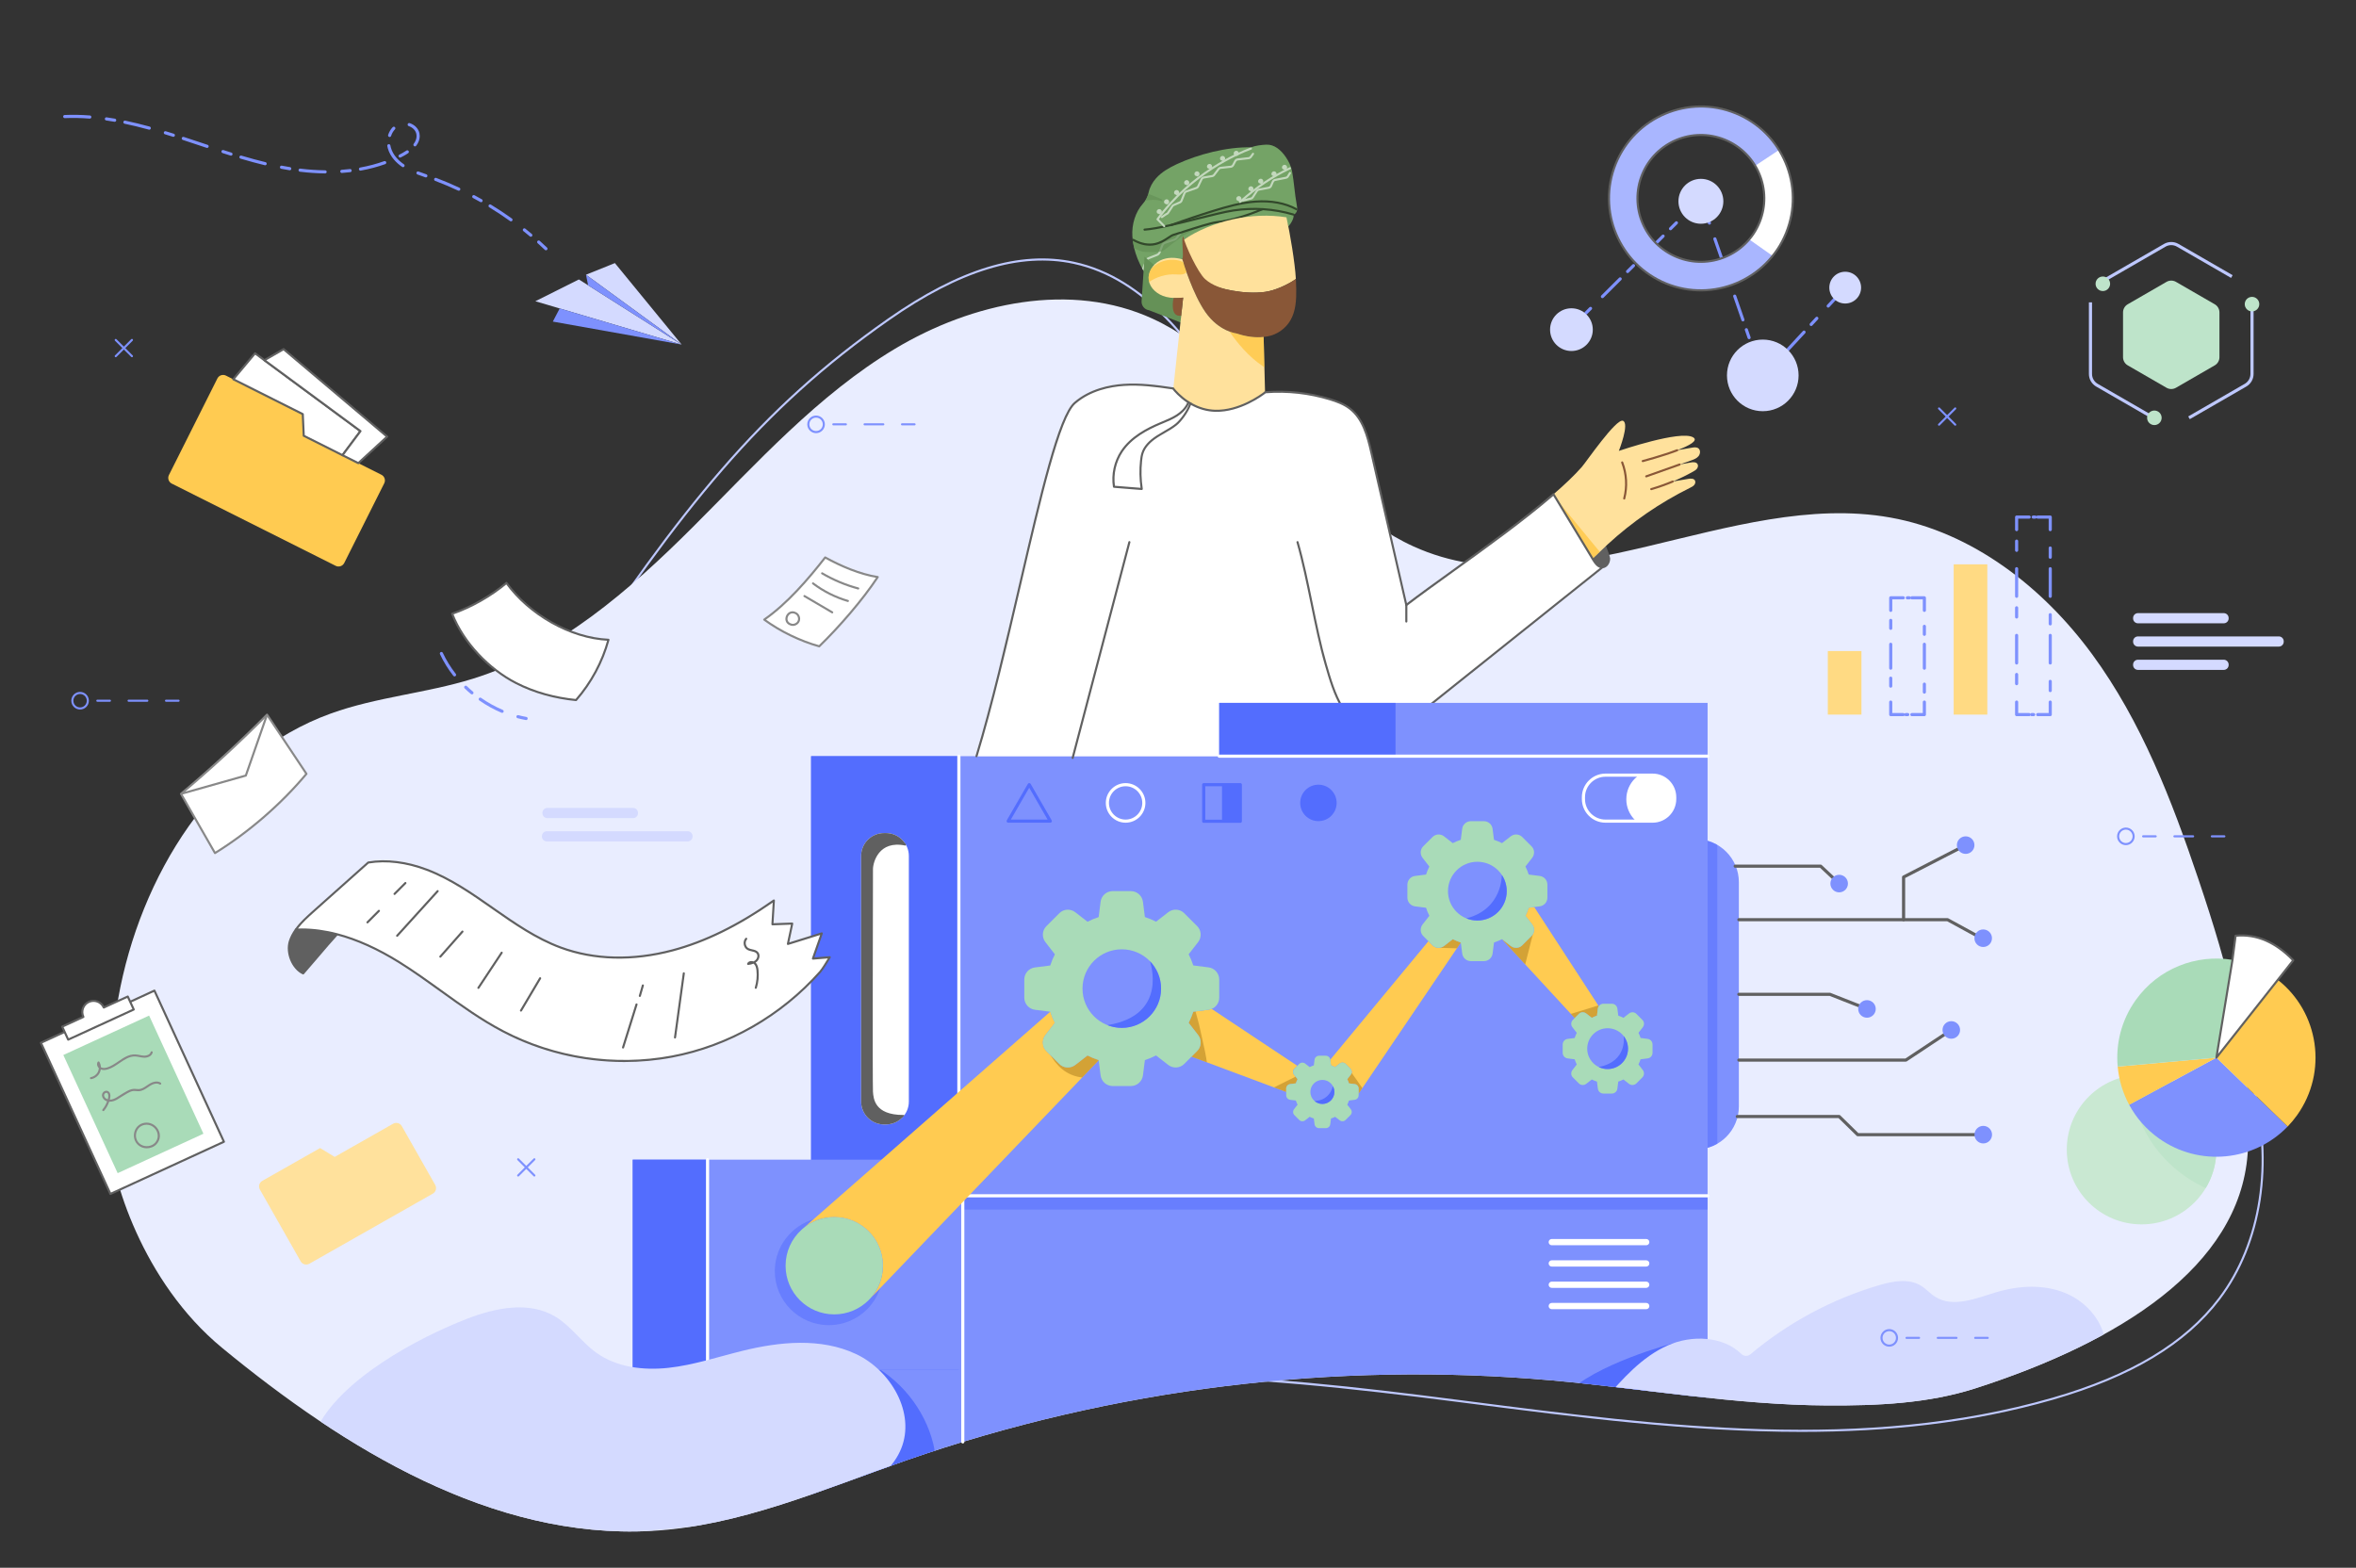 <?xml version="1.0" encoding="utf-8"?>
<!-- Generator: Adobe Illustrator 23.0.1, SVG Export Plug-In . SVG Version: 6.00 Build 0)  -->
<svg version="1.1" id="Artwork" xmlns="http://www.w3.org/2000/svg" xmlns:xlink="http://www.w3.org/1999/xlink" x="0px" y="0px"
	 viewBox="0 0 1127 750" style="enable-background:new 0 0 1127 750;" xml:space="preserve">
<rect x="0" y="0" width="1127" height="750" fill="#333333" stroke="none"/>
<style type="text/css">
	.st0{clip-path:url(#SVGID_2_);}
	.st1{clip-path:url(#XMLID_3_);fill:#C3D8BD;}
	.st2{opacity:0.7;clip-path:url(#XMLID_3_);fill:#659157;}
	.st3{fill:#32482B;}
	.st4{fill:#C3D8BD;}
	.st5{fill:#BEC8FF;}
	.st6{fill:none;stroke:#FFFFFF;stroke-width:1.5;stroke-linecap:round;stroke-linejoin:round;stroke-miterlimit:10;}
	.st7{fill:#659157;}
	.st8{fill:#E9EDFF;}
	.st9{opacity:0.5;clip-path:url(#XMLID_4_);fill:#536DFE;}
	.st10{fill:#606060;stroke:#606060;stroke-linecap:round;stroke-linejoin:round;stroke-miterlimit:10;}
	.st11{clip-path:url(#SVGID_4_);}
	.st12{clip-path:url(#XMLID_5_);fill:#536DFE;}
	.st13{opacity:0.5;clip-path:url(#XMLID_5_);fill:#536DFE;}
	.st14{fill:#895737;}
	.st15{opacity:0.5;clip-path:url(#XMLID_7_);fill:#FFB811;}
	.st16{opacity:0.5;clip-path:url(#XMLID_8_);fill:#FFB811;}
	.st17{fill:#FFFFFF;}
	.st18{clip-path:url(#XMLID_9_);fill:#536DFE;}
	.st19{opacity:0.5;fill:#536DFE;}
	.st20{opacity:0.5;clip-path:url(#XMLID_10_);fill:#A87A1D;}
	.st21{fill:none;stroke:#000000;stroke-miterlimit:10;}
	.st22{opacity:0.5;clip-path:url(#XMLID_11_);fill:#A87A1D;}
	.st23{opacity:0.5;clip-path:url(#XMLID_12_);fill:#A87A1D;}
	.st24{opacity:0.5;clip-path:url(#XMLID_13_);fill:#A87A1D;}
	.st25{clip-path:url(#XMLID_14_);fill:#606060;stroke:#606060;stroke-linecap:round;stroke-linejoin:round;stroke-miterlimit:10;}
	.st26{fill:#536DFE;}
	.st27{clip-path:url(#XMLID_15_);fill:#536DFE;}
	.st28{clip-path:url(#XMLID_16_);fill:#FFFFFF;}
	.st29{fill:#606060;}
	.st30{fill:#7E91FE;}
	.st31{clip-path:url(#XMLID_17_);fill:#BEE4CA;}
	.st32{fill:#FFDA83;}
	.st33{fill:#BEE4CA;}
	.st34{fill:#FFCB51;}
	.st35{fill:#A9DBB8;}
	.st36{fill:none;stroke:#000000;stroke-linecap:round;stroke-linejoin:round;stroke-miterlimit:10;}
	.st37{fill:#FFFFFF;stroke:#606060;stroke-linecap:round;stroke-linejoin:round;stroke-miterlimit:10;}
	.st38{clip-path:url(#XMLID_18_);}
	.st39{fill:#888888;}
	.st40{clip-path:url(#XMLID_19_);}
	.st41{fill:#FFE19C;}
	.st42{fill:#D4DAFF;}
	.st43{fill:none;stroke:#606060;stroke-linecap:round;stroke-linejoin:round;stroke-miterlimit:10;}
	.st44{clip-path:url(#XMLID_20_);fill:#536DFE;}
	.st45{clip-path:url(#XMLID_21_);fill:#536DFE;}
	.st46{clip-path:url(#XMLID_22_);fill:#536DFE;}
	.st47{clip-path:url(#XMLID_23_);fill:#536DFE;}
	.st48{clip-path:url(#XMLID_24_);fill:#536DFE;}
	.st49{clip-path:url(#XMLID_25_);fill:#A9B6FF;}
	.st50{clip-path:url(#SVGID_6_);fill:#D4DAFF;}
	.st51{clip-path:url(#SVGID_8_);fill:#D4DAFF;}
</style>
<g>
	<defs>
		<rect id="SVGID_1_" width="1127" height="750"/>
	</defs>
	<clipPath id="SVGID_2_">
		<use xlink:href="#SVGID_1_"  style="overflow:visible;"/>
	</clipPath>
	<g class="st0">
		<g>
			<defs>
				<path id="XMLID_1_" d="M541.67,113.05c0.46,7.38,3.51,14.25,7.77,20.31c3.45-2.29,2.01-2.1,5.45-4.39
					c1.71-1.12,10.98-0.91,11.64-2.85c0.59-1.73-0.34-10.43-0.13-11.56c7.75-5.06,26.46-8.85,41.05-10.72
					c2-0.25,3.57,0.09,5.52,0.62c1.94,0.51,2.85,1.9,3.32,3.87c1.12-1.17,3.07-4.28,2.36-5.72c0.93-0.19,1.59-1.11,1.77-2.03
					c0.19-0.94,0.01-1.89-0.16-2.84c-0.96-5.18-1.23-10.6-2.19-15.78c-0.47-2.52-1.66-4.9-3.12-7c-2.19-3.14-5.31-5.91-9.14-5.76
					c-2.22,0.09-5.34,0.46-7.42,1.29c-11.45-0.28-25.22,3.3-35.46,8.04c-3.62,1.69-7.19,3.72-9.86,6.68
					c-1.74,1.93-3.07,4.32-3.61,6.84c-0.43,1.98-1.35,3.82-2.7,5.33C543.06,101.49,541.32,107.43,541.67,113.05z"/>
			</defs>
			<use xlink:href="#XMLID_1_"  style="overflow:visible;fill:#74A366;"/>
			<clipPath id="XMLID_3_">
				<use xlink:href="#XMLID_1_"  style="overflow:visible;"/>
			</clipPath>
			<path class="st1" d="M546.42,130.09c-0.06,0-0.12-0.01-0.18-0.03c-0.26-0.1-0.39-0.39-0.29-0.65l1.87-4.85
				c0.27-0.69,0.82-1.25,1.51-1.52l3.95-1.56c0.43-0.17,0.77-0.51,0.94-0.94l1.3-3.32c0.29-0.73,0.88-1.3,1.63-1.55l4.49-1.52
				c0.31-0.1,0.58-0.3,0.78-0.56l2.07-2.66c0.17-0.22,0.48-0.26,0.7-0.09c0.22,0.17,0.26,0.48,0.09,0.7l-2.07,2.66
				c-0.32,0.41-0.75,0.72-1.25,0.89l-4.49,1.52c-0.47,0.16-0.84,0.51-1.02,0.97l-1.3,3.32c-0.27,0.69-0.82,1.23-1.5,1.51l-3.95,1.56
				c-0.43,0.17-0.78,0.52-0.94,0.95l-1.87,4.85C546.81,129.97,546.63,130.09,546.42,130.09z"/>
			<path class="st2" d="M567.66,105.34c0,0,25.14-10.06,36.33-9.28c11.19,0.78,17.09,4.26,17.09,4.26l1.48,3.53l-6.42-2.36
				c0,0-14.18-2.18-20.22-1.55S567.66,105.34,567.66,105.34z"/>
			<path class="st2" d="M561.6,115.99c-1.22,0.76-4.46,3.79-5.82,4.23c-1.81,0.58-6.4,0.31-8.29,0.27
				c-2.31-0.05-6.18-2.46-8.27-3.45c-0.51-0.24,1.86-1.8,2.32-2.13c0.55-0.39,1.3-0.08,1.91,0.21c3.65,1.7,7.98,1.85,11.74,0.43
				c1.52-0.58,2.93-1.39,4.34-2.2c0.74-0.43,1.48-0.89,2.24-1.28c0.43-0.22,8.73-2.74,9.23-2.54c0.58,0.23-3.49,2.28-5.03,3.21
				C565.29,113.14,562.48,115.45,561.6,115.99z"/>
			<path class="st2" d="M546.36,95.37c0.18,0.52,0.88,0.6,1.43,0.57c1.23-0.08,2.45-0.31,3.68-0.34c1.52-0.04,3.05,0.21,4.48,0.74
				c0.18-0.23,0.1-0.58-0.08-0.79c-0.19-0.22-0.46-0.34-0.73-0.45c-1.14-0.48-2.28-0.96-3.43-1.44c-1-0.42-2.01-0.84-3.08-0.99
				c-1.07-0.15-2.23-0.01-3.11,0.63"/>
		</g>
		<path class="st3" d="M560.08,108.24c-0.2,0-0.4-0.13-0.47-0.33c-0.09-0.26,0.04-0.55,0.3-0.64c6.81-2.49,13.78-4.84,20.72-6.98
			c5.95-1.83,12.89-3.83,19.86-4.35c7.57-0.56,14.46,0.72,19.92,3.72c0.24,0.13,0.33,0.44,0.2,0.68c-0.13,0.24-0.44,0.33-0.68,0.2
			c-5.29-2.91-11.99-4.15-19.37-3.6c-6.87,0.51-13.74,2.5-19.64,4.31c-6.92,2.13-13.87,4.47-20.67,6.96
			C560.2,108.23,560.14,108.24,560.08,108.24z"/>
		<path class="st3" d="M547.49,110.35c-0.26,0-0.48-0.2-0.5-0.46c-0.02-0.28,0.19-0.51,0.46-0.53c5.89-0.42,16.21-3,25.32-5.27
			c6.75-1.69,13.12-3.28,17.17-3.89c9.75-1.46,19.45-0.81,28.83,1.93c0.26,0.08,0.42,0.36,0.34,0.62c-0.08,0.26-0.35,0.42-0.62,0.34
			c-9.24-2.7-18.8-3.34-28.4-1.9c-4.01,0.6-10.35,2.19-17.07,3.87c-9.6,2.4-19.52,4.88-25.5,5.3
			C547.51,110.35,547.5,110.35,547.49,110.35z"/>
		<path class="st3" d="M549.97,117.56c-2.32,0-5.01-0.64-8.15-2.39c-0.24-0.13-0.33-0.44-0.19-0.68c0.13-0.24,0.44-0.33,0.68-0.19
			c8.04,4.47,12.98,1.2,16.24-0.96c1.04-0.69,1.93-1.28,2.74-1.51c0.88-0.25,2.57-0.79,4.71-1.48c5.57-1.8,13.21-4.26,15.99-4.56
			c7.9-0.84,16.24-3.94,21.82-6.19c0.25-0.1,0.55,0.02,0.65,0.28c0.1,0.26-0.02,0.55-0.28,0.65c-5.64,2.28-14.06,5.4-22.09,6.26
			c-2.68,0.29-10.57,2.83-15.79,4.52c-2.15,0.69-3.84,1.24-4.74,1.49c-0.66,0.19-1.49,0.74-2.46,1.38
			C556.9,115.63,553.99,117.56,549.97,117.56z"/>
		<path class="st4" d="M556.92,108.67c-0.13,0-0.26-0.05-0.36-0.15l-3.22-3.27c-0.17-0.17-0.19-0.45-0.05-0.65
			c16.25-22.07,38.27-31.52,44.63-33.88l0.27-0.1c0.26-0.1,0.55,0.03,0.65,0.28c0.1,0.26-0.03,0.55-0.28,0.65l-0.29,0.11
			c-6.26,2.33-27.86,11.6-43.92,33.2l2.92,2.97c0.19,0.2,0.19,0.51-0.01,0.71C557.18,108.62,557.05,108.67,556.92,108.67z"/>
		<path class="st4" d="M555.79,104.35c-0.16,0-0.32-0.08-0.41-0.22c-0.15-0.23-0.09-0.54,0.13-0.69l2.11-1.43
			c0.05-0.03,0.1-0.05,0.15-0.07c0.23-0.06,0.43-0.21,0.56-0.41l2.06-3.16c0.21-0.32,0.51-0.58,0.87-0.73l2.95-1.29
			c0.24-0.1,0.43-0.3,0.52-0.54l1.38-3.52c0.21-0.54,0.64-0.96,1.19-1.15l4.83-1.69c0.25-0.09,0.45-0.26,0.56-0.5l1.64-3.43
			c0.28-0.58,0.82-0.99,1.45-1.1l3.98-0.67c0.25-0.04,0.46-0.17,0.61-0.37l2.14-2.81c0.33-0.43,0.82-0.71,1.36-0.77l4.8-0.52
			c0.32-0.04,0.61-0.23,0.76-0.52l1.02-1.94c0.3-0.58,0.87-0.97,1.52-1.04l5.24-0.6c0.27-0.03,0.52-0.17,0.68-0.39l1.1-1.5
			c0.16-0.22,0.48-0.27,0.7-0.11c0.22,0.16,0.27,0.48,0.11,0.7l-1.1,1.5c-0.32,0.44-0.82,0.73-1.37,0.79l-5.24,0.6
			c-0.32,0.04-0.6,0.23-0.75,0.52l-1.02,1.94c-0.31,0.58-0.88,0.97-1.54,1.04l-4.8,0.52c-0.27,0.03-0.51,0.17-0.67,0.38l-2.14,2.81
			c-0.3,0.4-0.75,0.67-1.24,0.75l-3.98,0.67c-0.31,0.05-0.58,0.26-0.72,0.54l-1.64,3.43c-0.23,0.47-0.64,0.84-1.13,1.02l-4.83,1.69
			c-0.27,0.09-0.48,0.3-0.59,0.57l-1.38,3.52c-0.19,0.49-0.57,0.88-1.05,1.09l-2.95,1.29c-0.18,0.08-0.32,0.2-0.43,0.36l-2.06,3.16
			c-0.25,0.38-0.62,0.67-1.05,0.8l-2.05,1.38C555.98,104.33,555.88,104.35,555.79,104.35z"/>
		<path class="st4" d="M594.52,96.47c-0.22,0-0.43-0.15-0.48-0.38c-0.07-0.27,0.09-0.54,0.36-0.61l3.91-0.99
			c0.24-0.06,0.45-0.21,0.58-0.42l1.91-2.97c0.29-0.45,0.76-0.77,1.29-0.87l4.74-0.9c0.32-0.06,0.59-0.28,0.71-0.57l0.87-2.02
			c0.26-0.6,0.79-1.03,1.43-1.16l5.18-1.02c0.27-0.05,0.5-0.21,0.64-0.45l0.98-1.59c0.15-0.24,0.45-0.31,0.69-0.16
			c0.23,0.15,0.31,0.45,0.16,0.69l-0.98,1.59c-0.29,0.47-0.76,0.8-1.3,0.9l-5.18,1.02c-0.32,0.06-0.58,0.28-0.71,0.57l-0.87,2.02
			c-0.26,0.6-0.8,1.04-1.45,1.16l-4.74,0.9c-0.26,0.05-0.5,0.21-0.64,0.43l-1.91,2.97c-0.27,0.42-0.69,0.73-1.18,0.85l-3.91,0.99
			C594.6,96.46,594.56,96.47,594.52,96.47z"/>
		<path class="st4" d="M554.33,102.29c-0.31,0.03-0.63-0.12-0.82-0.37c-0.19-0.25-0.25-0.58-0.19-0.89c0.12-0.63,0.8-1.1,1.43-0.99
			c0.63,0.11,1.11,0.77,1.02,1.41c-0.09,0.64-0.75,1.13-1.39,1.05"/>
		<path class="st4" d="M557.84,97.61c-0.31,0.03-0.63-0.12-0.82-0.37c-0.19-0.25-0.25-0.58-0.19-0.89c0.12-0.63,0.8-1.1,1.43-0.99
			s1.11,0.77,1.02,1.41c-0.09,0.64-0.75,1.13-1.39,1.05"/>
		<path class="st4" d="M567.46,88.42c-0.31,0.03-0.63-0.12-0.82-0.37c-0.19-0.25-0.25-0.58-0.19-0.89c0.12-0.63,0.8-1.1,1.43-0.99
			c0.63,0.11,1.11,0.77,1.02,1.41c-0.09,0.64-0.75,1.13-1.39,1.05"/>
		<path class="st4" d="M572.38,84.22c-0.31,0.03-0.63-0.12-0.82-0.37c-0.19-0.25-0.25-0.58-0.19-0.89c0.12-0.63,0.8-1.1,1.43-0.99
			s1.11,0.77,1.02,1.41c-0.09,0.64-0.75,1.13-1.39,1.05"/>
		<path class="st4" d="M578.38,80.68c-0.31,0.03-0.63-0.12-0.82-0.37c-0.19-0.25-0.25-0.58-0.19-0.89c0.12-0.63,0.8-1.1,1.43-0.99
			s1.11,0.77,1.02,1.41c-0.09,0.64-0.75,1.13-1.39,1.05"/>
		<path class="st4" d="M584.62,76.85c-0.31,0.03-0.63-0.12-0.82-0.37c-0.19-0.25-0.25-0.58-0.19-0.89c0.12-0.63,0.8-1.1,1.43-0.99
			s1.11,0.77,1.02,1.41c-0.09,0.64-0.75,1.13-1.39,1.05"/>
		<path class="st4" d="M591.16,74.39c-0.31,0.03-0.63-0.12-0.82-0.37c-0.19-0.25-0.25-0.58-0.19-0.89c0.12-0.63,0.8-1.1,1.43-0.99
			c0.63,0.11,1.11,0.77,1.02,1.41c-0.09,0.64-0.75,1.13-1.39,1.05"/>
		<path class="st4" d="M614.26,81.1c-0.31,0.03-0.63-0.12-0.82-0.37c-0.19-0.25-0.25-0.58-0.19-0.89c0.12-0.63,0.8-1.1,1.43-0.99
			s1.11,0.77,1.02,1.41c-0.09,0.64-0.75,1.13-1.39,1.05"/>
		<path class="st4" d="M609.22,84.22c-0.31,0.03-0.63-0.12-0.82-0.37c-0.19-0.25-0.25-0.58-0.19-0.89c0.12-0.63,0.8-1.1,1.43-0.99
			c0.63,0.11,1.11,0.77,1.02,1.41s-0.75,1.13-1.39,1.05"/>
		<path class="st4" d="M602.86,87.76c-0.31,0.03-0.63-0.12-0.82-0.37c-0.19-0.25-0.25-0.58-0.19-0.89c0.12-0.63,0.8-1.1,1.43-0.99
			s1.11,0.77,1.02,1.41c-0.09,0.64-0.75,1.13-1.39,1.05"/>
		<path class="st4" d="M598.18,91.37c-0.31,0.03-0.63-0.12-0.82-0.37c-0.19-0.25-0.25-0.58-0.19-0.89c0.12-0.63,0.8-1.1,1.43-0.99
			s1.11,0.77,1.02,1.41c-0.09,0.64-0.75,1.13-1.39,1.05"/>
		<path class="st4" d="M592.4,96.08c-0.31,0.03-0.63-0.12-0.82-0.37c-0.19-0.25-0.25-0.58-0.19-0.89c0.12-0.63,0.8-1.1,1.43-0.99
			c0.63,0.11,1.11,0.77,1.02,1.41c-0.09,0.64-0.75,1.13-1.39,1.05"/>
		<path class="st4" d="M562.64,93.16c-0.31,0.03-0.63-0.12-0.82-0.37c-0.19-0.25-0.25-0.58-0.19-0.89c0.12-0.63,0.8-1.1,1.43-0.99
			c0.63,0.11,1.11,0.77,1.02,1.41c-0.09,0.64-0.75,1.13-1.39,1.05"/>
		<path class="st4" d="M593.18,97.09c-0.14,0-0.28-0.06-0.38-0.17c-0.18-0.21-0.16-0.52,0.04-0.71
			c8.27-7.28,15.21-11.96,23.98-16.16c0.25-0.12,0.55-0.01,0.67,0.24s0.01,0.55-0.24,0.67c-8.68,4.15-15.56,8.79-23.75,16.01
			C593.42,97.05,593.3,97.09,593.18,97.09z"/>
		<path class="st5" d="M269.64,328.64l-0.83-0.56c57.72-86.38,93.93-132.25,155.92-175.67c34.03-23.84,63.14-32.73,88.99-27.19
			c34.95,7.5,57.82,39.69,76.51,69.28c17.44,27.6,39.14,61.95,73.33,72.39l-0.29,0.96c-34.55-10.55-56.36-45.07-73.88-72.81
			c-18.58-29.41-41.3-61.42-75.88-68.83c-25.56-5.48-54.42,3.36-88.21,27.03C363.44,196.56,327.29,242.36,269.64,328.64z"/>
		<path class="st5" d="M861.77,685.01c-53.08,0-106.81-6.91-159.52-13.69l-5.33-0.68c-99.65-12.8-196.35-21.73-284.01,9.1
			l-0.33-0.94c40.3-14.18,85.62-21.08,138.46-21.08c0.7,0,1.39,0,2.09,0c48.44,0.17,97.66,5.98,143.92,11.92l5.33,0.69
			c93.07,11.97,189.31,24.34,279.45-1.67c37.3-10.76,63.27-26.37,79.41-47.69c20.03-26.47,25.89-64.82,15.69-102.58
			c-9.68-35.83-38.3-105.06-61.14-132l0.76-0.65c22.92,27.04,51.64,96.47,61.34,132.38c10.28,38.05,4.35,76.72-15.86,103.44
			c-16.27,21.5-42.41,37.22-79.92,48.05C942.88,680.94,902.51,685.01,861.77,685.01z"/>
		<line class="st6" x1="444.78" y1="592.5" x2="788.95" y2="592.5"/>
		<path id="XMLID_79_" class="st7" d="M547.49,122.8l-1.41,21.24c-0.14,2.17,1.41,4.08,3.56,4.38l15.3,5.93l0.86-15.49L547.49,122.8
			z"/>
		<path class="st8" d="M1051.62,420.63c-12.72-37.75-27.26-75.5-50.83-107.62c-23.56-32.12-57.34-58.41-96.55-65.42
			c-76.16-13.62-157.64,45.8-228.1,13.81c-50.64-22.99-74.12-85.54-124.62-108.85c-39.12-18.06-86.4-7.86-123.36,14.28
			c-36.96,22.14-66.17,54.81-96.67,85.25c-30.5,30.43-64.2,59.85-105.34,72.64c-22.25,6.92-45.93,8.7-67.85,16.61
			c-55.91,20.18-91.36,77.91-101.77,136.43c-3.87,21.75-4.9,43.77-4.15,65.87c0.65,18.89,15.48,69.6,53.94,101.25
			c58.66,48.27,129.19,91.54,205.05,87.53c42.31-2.24,82.03-19.81,122.04-33.75c98.77-34.4,204.89-47.54,309.07-38.26
			c43.9,3.91,87.54,11.74,131.61,11.97c23.83,0.12,48.2-0.9,70.93-8.22c68.69-22.13,126.06-58.02,130.15-112.11
			c0.09-1.14,0.16-2.27,0.22-3.41C1077.81,505.04,1065.57,462.02,1051.62,420.63z"/>
		<g>
			<defs>
				<path id="XMLID_54_" d="M811.2,549.91h-5.28V401.45h5.28c11.37,0,20.59,9.22,20.59,20.59v107.27
					C831.79,540.69,822.57,549.91,811.2,549.91z"/>
			</defs>
			<use xlink:href="#XMLID_54_"  style="overflow:visible;fill:#7E91FE;"/>
			<clipPath id="XMLID_4_">
				<use xlink:href="#XMLID_54_"  style="overflow:visible;"/>
			</clipPath>
			<rect x="805.92" y="398.54" class="st9" width="15.55" height="162.19"/>
		</g>
		<path class="st10" d="M769.72,267.16c0.08,1.91-1.2,4.04-3.11,4.17c-2.03,0.14-3.5-1.84-4.55-3.58c-0.09-0.15-0.18-0.3-0.27-0.45
			c2.04-1.93,4.06-3.84,6.05-5.74C768.66,263.6,769.69,266.51,769.72,267.16z"/>
		<g>
			<defs>
				<path id="SVGID_3_" d="M1051.62,420.63c-12.72-37.75-27.26-75.5-50.83-107.62c-23.56-32.12-57.34-58.41-96.55-65.42
					c-76.16-13.62-157.64,45.8-228.1,13.81c-50.64-22.99-74.12-85.54-124.62-108.85c-39.12-18.06-86.4-7.86-123.36,14.28
					c-36.96,22.14-66.17,54.81-96.67,85.25c-30.5,30.43-64.2,59.85-105.34,72.64c-22.25,6.92-45.93,8.7-67.85,16.61
					c-55.91,20.18-91.36,77.91-101.77,136.43c-3.87,21.75-4.9,43.77-4.15,65.87c0.65,18.89,15.48,69.6,53.94,101.25
					c58.66,48.27,129.19,91.54,205.05,87.53c42.31-2.24,82.03-19.81,122.04-33.75c98.77-34.4,204.89-47.54,309.07-38.26
					c43.9,3.91,87.54,11.74,131.61,11.97c23.83,0.12,48.2-0.9,70.93-8.22c68.69-22.13,126.06-58.02,130.15-112.11
					c0.09-1.14,0.16-2.27,0.22-3.41C1077.81,505.04,1065.57,462.02,1051.62,420.63z"/>
			</defs>
			<clipPath id="SVGID_4_">
				<use xlink:href="#SVGID_3_"  style="overflow:visible;"/>
			</clipPath>
			<g class="st11">
				<defs>
					<polygon id="XMLID_50_" points="816.83,361.75 816.83,668.72 387.99,715.96 387.99,361.75 					"/>
				</defs>
				<use xlink:href="#XMLID_50_"  style="overflow:visible;fill:#7E91FE;"/>
				<clipPath id="XMLID_5_">
					<use xlink:href="#XMLID_50_"  style="overflow:visible;"/>
				</clipPath>
				<rect x="375.79" y="353.15" class="st12" width="82.89" height="302.22"/>
				<rect x="460.55" y="572.07" class="st13" width="360.89" height="6.6"/>
				<path class="st12" d="M414.88,651.76c15.5,7.53,27.37,22.17,31.54,38.9c0.73,2.94,1.21,6.16-0.06,8.91
					c-1.59,3.45-5.42,5.17-8.94,6.6c-6.7,2.73-14.13,5.48-20.96,3.11c-6.08-2.11-10.26-8.05-11.68-14.33s-0.47-12.86,1.13-19.09
					c1.59-6.23,3.82-12.31,5-18.64"/>
				<path class="st12" d="M800.6,642.53c0,0-38.17,10.07-51.61,24.71s36.24,3.12,36.24,3.12L800.6,642.53"/>
			</g>
		</g>
		<g>
			<defs>
				<path id="XMLID_52_" d="M619.88,133.49c-4.13,2.85-10.09,5.55-14.81,6.17c-5.13,0.68-10.35,0.29-15.46-0.59
					c-4.68-0.82-9.4-2.1-13.35-4.75c-3.48-2.31-9.25-14.9-10.29-19.49c13.98-9.31,32.8-13.51,49.4-10.87
					C617.05,111.32,619.49,125.94,619.88,133.49z"/>
			</defs>
			<use xlink:href="#XMLID_52_"  style="overflow:visible;fill:#FFE19C;"/>
			<clipPath id="XMLID_6_">
				<use xlink:href="#XMLID_52_"  style="overflow:visible;"/>
			</clipPath>
		</g>
		<path class="st14" d="M617.29,153.23c-2.31,4-6.44,6.9-10.99,7.71c-0.61,0.11-1.22,0.2-1.84,0.26c-4,0.43-8.24-0.1-13.04-1.7
			c0,0-8.31-0.93-14.78-10.16c-6.04-8.64-10.53-23.39-11.09-25.29c-0.04-0.14-0.06-0.21-0.06-0.21c1.03-0.78-0.59-10.09,0.48-10.8
			c1.04,4.59,7.05,17.41,10.52,20.5c3.55,3.17,8.44,4.69,13.13,5.51c5.11,0.88,10.33,1.27,15.46,0.59
			c4.71-0.62,10.68-3.32,14.81-6.17c0.09,1.6,0.15,3.22,0.17,4.83C620.13,143.44,619.85,148.79,617.29,153.23z"/>
		<g>
			<defs>
				<path id="XMLID_51_" d="M605.14,187.66v0.1c-1.3,1.02-11.96,9.07-23.79,8.76c-4.72-0.12-8.74-1.65-11.92-3.52
					c-0.32-0.2-0.62-0.39-0.93-0.57c-4.26-2.73-6.8-5.91-7.26-6.51c0-0.03,0.01-0.06,0.01-0.09c1.57-14.48,3.14-28.96,4.71-43.44
					c-2.77,0.27-5.56,0.31-8.24-0.37c-3.92-1.01-7.62-3.99-8.21-7.98c-0.56-3.77,1.87-7.54,5.24-9.32c0.14-0.07,0.28-0.15,0.42-0.21
					c3.21-1.5,6.95-1.44,10.38-0.45c0.56,1.89,5.06,16.65,11.09,25.29c6.46,9.23,14.78,10.16,14.78,10.16
					c4.8,1.59,9.04,2.12,13.04,1.7C604.69,169.43,604.9,179.27,605.14,187.66z"/>
			</defs>
			<use xlink:href="#XMLID_51_"  style="overflow:visible;fill:#FFE19C;"/>
			<clipPath id="XMLID_7_">
				<use xlink:href="#XMLID_51_"  style="overflow:visible;"/>
			</clipPath>
			<path class="st15" d="M584.65,152.91c0,0,9.37,18.26,25.01,25.47c15.64,7.21-10.02-27.35-10.02-27.35L584.65,152.91z"/>
			<path class="st15" d="M549.3,135.16c3.84-2.77,8.64-4.17,13.36-3.88c1.72,0.11,3.78,0.29,4.84-1.06
				c0.84-1.07,0.59-2.72-0.29-3.76s-2.22-1.58-3.54-1.88c-3.24-0.73-6.75-0.22-9.65,1.39c-2.91,1.61-5.19,4.32-6.29,7.45"/>
		</g>
		<g>
			<defs>
				<path id="XMLID_49_" d="M808.91,220.29l-5.46,1.94c1.74-0.32,3.48-0.63,5.21-0.96c1.22-0.23,2.76-0.3,3.37,0.76
					c0.39,0.68,0.19,1.57-0.29,2.19c-0.48,0.62-1.17,1.02-1.85,1.4c-3.15,1.76-6.41,3.34-9.74,4.75c2.49-0.43,4.97-0.85,7.45-1.28
					c1.14-0.19,2.58-0.26,3.17,0.74c0.4,0.69,0.16,1.6-0.35,2.21c-0.52,0.6-1.26,0.97-1.97,1.32c-14.35,7.1-27.67,16.24-39.44,27.09
					c-0.39,0.37-0.78,0.75-1.18,1.12c-1.99,1.9-4.01,3.82-6.05,5.74c-6.23-10.27-12.46-20.55-18.68-30.83
					c5.32-4.6,9.97-9,13.55-13.06c2.1-2.38,16.5-23.45,19.72-22.11c3.17,1.31-1.87,14.1-1.99,14.4c0.76-0.25,29.22-9.93,35.45-6.54
					c2.83,1.54-1.7,3.99-7.54,6.22c2.35-0.41,4.71-0.82,7.07-1.22c1.03-0.18,2.2-0.33,3.04,0.29c1.12,0.83,1,2.67,0.1,3.76
					C811.62,219.31,810.24,219.82,808.91,220.29z"/>
			</defs>
			<use xlink:href="#XMLID_49_"  style="overflow:visible;fill:#FFE19C;"/>
			<clipPath id="XMLID_8_">
				<use xlink:href="#XMLID_49_"  style="overflow:visible;"/>
			</clipPath>
			<polyline class="st16" points="745.17,239.63 767.28,266.45 752.42,272.87 745.17,239.63 			"/>
		</g>
		<path class="st17" d="M569.43,193.01c-1.11,3.56-4.56,8.29-6.9,10.15c-2.78,2.21-6.03,3.72-9,5.64c-2.98,1.93-5.8,4.43-6.95,7.78
			c-0.43,1.23-0.61,2.52-0.75,3.81c-0.47,4.51-0.36,9.05,0.33,13.53c-4.18-0.34-9.28-0.7-13.28-1.06
			c-0.91-5.83,0.45-11.99,3.7-16.91c4.26-6.4,11.29-10.36,18.37-13.37c2.72-1.16,5.5-2.21,7.99-3.81c2.4-1.55,4.55-3.67,5.56-6.33
			C568.81,192.63,569.11,192.81,569.43,193.01z"/>
		<path class="st17" d="M766.61,271.33L665.1,352.4v9.35l-197.99,0c18.57-60.98,34.54-158.24,47.06-169.01
			c6.42-5.53,14.97-8.05,23.42-8.62c7.9-0.53,15.81,0.54,23.66,1.71c0,0.03-0.01,0.06-0.01,0.09c0.47,0.6,3.01,3.79,7.26,6.51
			c-1.01,2.65-3.15,4.78-5.56,6.33c-2.49,1.6-5.28,2.65-7.99,3.81c-7.08,3.01-14.11,6.97-18.37,13.37
			c-3.26,4.92-4.61,11.08-3.7,16.91c4,0.36,9.1,0.72,13.28,1.06c-0.7-4.47-0.8-9.02-0.33-13.53c0.14-1.29,0.32-2.58,0.75-3.81
			c1.16-3.35,3.98-5.86,6.95-7.78c2.98-1.93,6.22-3.43,9-5.64c2.34-1.85,5.79-6.59,6.9-10.15c3.17,1.86,7.19,3.39,11.92,3.52
			c11.83,0.31,22.49-7.74,23.79-8.76v-0.1c10.49-0.83,21.12,0.33,31.19,3.4c3.31,1.02,6.62,2.27,9.37,4.38
			c6.37,4.91,8.54,13.39,10.32,21.23c5,21.99,11.41,49.61,16.7,72.78c17.56-13.46,49.26-34.69,70.4-52.99
			c6.22,10.28,12.45,20.56,18.68,30.83c0.09,0.15,0.18,0.3,0.27,0.45C763.12,269.49,764.58,271.46,766.61,271.33z"/>
		<path class="st17" d="M458.68,569.84c-0.41,0-0.75-0.34-0.75-0.75V361.75c0-0.41,0.34-0.75,0.75-0.75s0.75,0.34,0.75,0.75v207.35
			C459.43,569.51,459.1,569.84,458.68,569.84z"/>
		<g>
			<path class="st17" d="M787.48,595.73h-45.18c-0.83,0-1.5-0.67-1.5-1.5s0.67-1.5,1.5-1.5h45.18c0.83,0,1.5,0.67,1.5,1.5
				S788.3,595.73,787.48,595.73z"/>
			<path class="st17" d="M787.48,605.93h-45.18c-0.83,0-1.5-0.67-1.5-1.5s0.67-1.5,1.5-1.5h45.18c0.83,0,1.5,0.67,1.5,1.5
				S788.3,605.93,787.48,605.93z"/>
			<path class="st17" d="M787.48,616.12h-45.18c-0.83,0-1.5-0.67-1.5-1.5s0.67-1.5,1.5-1.5h45.18c0.83,0,1.5,0.67,1.5,1.5
				S788.3,616.12,787.48,616.12z"/>
			<path class="st17" d="M787.48,626.32h-45.18c-0.83,0-1.5-0.67-1.5-1.5s0.67-1.5,1.5-1.5h45.18c0.83,0,1.5,0.67,1.5,1.5
				S788.3,626.32,787.48,626.32z"/>
		</g>
		<g>
			<defs>
				<rect id="XMLID_48_" x="302.66" y="554.78" width="157.89" height="100.58"/>
			</defs>
			<use xlink:href="#XMLID_48_"  style="overflow:visible;fill:#7E91FE;"/>
			<clipPath id="XMLID_9_">
				<use xlink:href="#XMLID_48_"  style="overflow:visible;"/>
			</clipPath>
			<rect x="293.22" y="539.72" class="st18" width="45.24" height="115.66"/>
		</g>
		<path class="st19" d="M422.34,608.11c0,6.69-2.54,12.78-6.72,17.37l-0.91,0.96c-4.67,4.65-11.12,7.51-18.23,7.51
			c-14.27,0-25.84-11.57-25.84-25.84c0-7.57,3.25-14.37,8.44-19.09l0.97-0.84c4.46-3.7,10.19-5.91,16.44-5.91
			C410.76,582.27,422.34,593.84,422.34,608.11z"/>
		<path class="st17" d="M460.55,690.56c-0.41,0-0.75-0.34-0.75-0.75V570.18c0-0.41,0.34-0.75,0.75-0.75s0.75,0.34,0.75,0.75v119.63
			C461.3,690.23,460.97,690.56,460.55,690.56z"/>
		<path class="st17" d="M816.83,572.82H460.55c-0.41,0-0.75-0.34-0.75-0.75s0.34-0.75,0.75-0.75h356.28c0.41,0,0.75,0.34,0.75,0.75
			S817.25,572.82,816.83,572.82z"/>
		<g>
			<defs>
				<path id="XMLID_47_" d="M416.3,621.18c3.76-4.13,6.05-9.62,6.05-15.64c0-12.85-10.43-23.27-23.28-23.27
					c-5.62,0-10.78,1.99-14.8,5.32L502.4,483.99h0.02c0.59,1.85,1.34,3.64,2.21,5.34l-4.51,5.81c-1.82,2.35-1.61,5.67,0.47,7.69
					l6.12,6.12c2.05,2.1,5.36,2.31,7.71,0.49l5.81-4.51c1.7,0.86,3.49,1.6,5.34,2.21l0.01,0.08L416.3,621.18z"/>
			</defs>
			<use xlink:href="#XMLID_47_"  style="overflow:visible;fill:#FFCB51;"/>
			<clipPath id="XMLID_10_">
				<use xlink:href="#XMLID_47_"  style="overflow:visible;"/>
			</clipPath>
			<path class="st20" d="M510.19,512.97c2.6,1.57,5.6,2.46,8.63,2.55c2.58,0.08,5.25-0.44,7.34-1.95c2.09-1.52,3.46-4.15,3.03-6.69
				c-0.41-2.38-2.25-4.26-4.21-5.68c-4.73-3.44-10.68-5.07-16.5-4.75c-1.51,0.08-3.01,0.3-4.48,0.64c-0.92,0.22-3.41,0.57-3.97,1.41
				c-0.97,1.46,2.37,6.18,3.21,7.47C505.04,508.75,507.34,511.24,510.19,512.97z"/>
		</g>
		<path class="st21" d="M628.81,506.95"/>
		<g>
			<defs>
				<path id="XMLID_46_" d="M620.67,516.28c-0.32,0.63-0.6,1.3-0.82,1.99l-2.71,0.34c-1.09,0.14-1.91,1.05-1.91,2.14v1.62
					l-45.27-16.89l2.65-2.65c2.1-2.04,2.32-5.36,0.49-7.71l-4.51-5.81c0.86-1.7,1.6-3.48,2.21-5.33l7.28-0.94
					c0.53-0.06,1.04-0.19,1.51-0.39l40.96,27.21l-1.37,1.37c-0.79,0.76-0.86,2-0.19,2.87L620.67,516.28z"/>
			</defs>
			<use xlink:href="#XMLID_46_"  style="overflow:visible;fill:#FFCB51;"/>
			<clipPath id="XMLID_11_">
				<use xlink:href="#XMLID_46_"  style="overflow:visible;"/>
			</clipPath>
			<path class="st22" d="M574.03,492.18c0.6,3.06,4.56,18.55,3.35,20.61c-1.21,2.06-4.73-4.36-6.43-2.68
				c-3.84-2.4-7.18-5.76-8.95-9.93c-1.77-4.17-1.81-9.17,0.45-13.09c1.56-2.69,0.06-7.8,3.56-6.96c1.95,0.47,4.1-6.72,3.93-5.24
				C569.68,477.21,573.09,487.43,574.03,492.18z"/>
			<path class="st22" d="M623.64,513.11c-1.34,0.81-18.75,9.11-19.48,10.04c-0.22,0.28,8.15-0.67,8.15-0.32
				c-0.01,0.67,0.72,1.07,1.35,1.31c1.3,0.51,2.72,1.02,4.04,0.59c0.51-0.17,0.97-0.46,1.42-0.76c0.81-0.53,1.62-1.06,2.43-1.58
				c0.37-0.24,0.76-0.51,0.92-0.92c0.15-0.39,0.07-0.82-0.02-1.23c-0.25-1.18-0.5-2.36-0.75-3.55"/>
		</g>
		<g>
			<defs>
				<path id="XMLID_45_" d="M649.91,523.15v-2.39c0-1.09-0.82-2.01-1.9-2.14l-2.72-0.34c-0.22-0.69-0.5-1.35-0.82-1.99l1.68-2.15
					c0.68-0.87,0.6-2.11-0.18-2.86l-2.27-2.28c-0.76-0.78-2-0.86-2.87-0.18l-2.15,1.68c-0.63-0.32-1.3-0.6-1.99-0.82l-0.34-2.72
					l46.94-56.69l1.94,1.95c1.47,1.51,3.85,1.65,5.55,0.34l4.16-3.24c1.23,0.62,2.51,1.16,3.84,1.59L649.91,523.15z"/>
			</defs>
			<use xlink:href="#XMLID_45_"  style="overflow:visible;fill:#FFCB51;"/>
			<clipPath id="XMLID_12_">
				<use xlink:href="#XMLID_45_"  style="overflow:visible;"/>
			</clipPath>
			<path class="st23" d="M643.69,508.99c1.93,3.57,15.99,21.21,10.92,19.14c-0.42-0.17-11.64-4.89-13.62-8.1
				c-0.54-0.88-0.95-1.88-0.89-2.9c0.07-1.14,0.72-2.19,1.57-2.96c0.84-0.78,1.86-1.32,2.87-1.86"/>
			<polyline class="st23" points="687.72,453.41 703.37,453.86 698.76,445.49 687.26,447.18 687.72,453.41 			"/>
		</g>
		<g>
			<defs>
				<path id="XMLID_44_" d="M764.78,481.37c-0.23,0.33-0.39,0.74-0.44,1.17l-0.43,3.37c-0.85,0.27-1.68,0.61-2.46,1.02l-2.68-2.08
					c-1.07-0.84-2.6-0.75-3.54,0.22l-1.96,1.96l-34.8-37.71l4.17,3.24c1.69,1.31,4.07,1.16,5.53-0.34l4.39-4.39
					c1.51-1.47,1.67-3.85,0.35-5.54l-3.24-4.17c0.62-1.22,1.16-2.51,1.58-3.84l1.35-0.17l1.31-0.17L764.78,481.37z"/>
			</defs>
			<use xlink:href="#XMLID_44_"  style="overflow:visible;fill:#FFCB51;"/>
			<clipPath id="XMLID_13_">
				<use xlink:href="#XMLID_44_"  style="overflow:visible;"/>
			</clipPath>
			<polyline class="st24" points="733.82,444.75 728.72,464.78 715.17,446.36 723.23,443.87 733.82,444.75 			"/>
			<polyline class="st24" points="747.53,486.23 770.49,479.21 762.07,491.91 750.01,488.51 			"/>
		</g>
		<g>
			<defs>
				<path id="XMLID_43_" d="M423.78,537.94h-0.89c-6.06,0-10.97-4.91-10.97-10.97V409.51c0-6.06,4.91-10.97,10.97-10.97h0.89
					c6.06,0,10.97,4.91,10.97,10.97v117.47C434.75,533.03,429.84,537.94,423.78,537.94z"/>
			</defs>
			<use xlink:href="#XMLID_43_"  style="overflow:visible;fill:#FFFFFF;"/>
			<clipPath id="XMLID_14_">
				<use xlink:href="#XMLID_43_"  style="overflow:visible;"/>
			</clipPath>
			<path class="st25" d="M433.06,404.01c-12.97-2.66-15.97,8.3-15.97,11.81s-0.25,103.22,0,106.56c0.25,3.34,0.88,11.52,14.94,11.52
				s-14.44,14.05-14.44,14.05l-20.67-8.23l5.18-47.99c0,0,3.45-66.16,3.72-67.66c0.28-1.5,3.77-26.72,3.77-26.72
				s13.23-11.24,13.73-10.62c0.51,0.63,15.49,4.43,15.49,4.43L433.06,404.01"/>
		</g>
		<path class="st26" d="M502.42,393.58h-20.17c-0.27,0-0.52-0.14-0.65-0.38c-0.13-0.23-0.13-0.52,0-0.75l10.09-17.47
			c0.27-0.46,1.03-0.46,1.3,0l10.09,17.47c0.13,0.23,0.13,0.52,0,0.75C502.93,393.44,502.68,393.58,502.42,393.58z M483.54,392.08
			h17.58l-8.79-15.22L483.54,392.08z"/>
		<path class="st17" d="M538.44,393.58c-5.22,0-9.47-4.25-9.47-9.47s4.25-9.47,9.47-9.47s9.47,4.25,9.47,9.47
			S543.67,393.58,538.44,393.58z M538.44,376.14c-4.4,0-7.97,3.58-7.97,7.97s3.58,7.97,7.97,7.97s7.97-3.58,7.97-7.97
			S542.84,376.14,538.44,376.14z"/>
		<g>
			<defs>
				<rect id="XMLID_42_" x="575.8" y="375.39" width="17.51" height="17.51"/>
			</defs>
			<clipPath id="XMLID_15_">
				<use xlink:href="#XMLID_42_"  style="overflow:visible;"/>
			</clipPath>
			<rect x="584.56" y="371.88" class="st27" width="13.48" height="27.91"/>
			
				<use xlink:href="#XMLID_42_"  style="overflow:visible;fill:none;stroke:#536DFE;stroke-width:1.5;stroke-linecap:round;stroke-linejoin:round;stroke-miterlimit:10;"/>
		</g>
		<circle class="st26" cx="630.67" cy="384.11" r="8.72"/>
		<g>
			<defs>
				<path id="XMLID_41_" d="M790.53,392.83h-22.52c-5.84,0-10.57-4.73-10.57-10.57v-0.86c0-5.84,4.73-10.57,10.57-10.57h22.52
					c5.84,0,10.57,4.73,10.57,10.57v0.86C801.1,388.1,796.36,392.83,790.53,392.83z"/>
			</defs>
			<clipPath id="XMLID_16_">
				<use xlink:href="#XMLID_41_"  style="overflow:visible;"/>
			</clipPath>
			<circle class="st28" cx="791.94" cy="382.37" r="13.99"/>
			
				<use xlink:href="#XMLID_41_"  style="overflow:visible;fill:none;stroke:#FFFFFF;stroke-width:1.5;stroke-linecap:round;stroke-linejoin:round;stroke-miterlimit:10;"/>
		</g>
		<path class="st29" d="M948.7,450.06c-0.12,0-0.24-0.03-0.36-0.09l-16.9-9.23h-99.65c-0.41,0-0.75-0.34-0.75-0.75
			s0.34-0.75,0.75-0.75h99.84c0.13,0,0.25,0.03,0.36,0.09l17.07,9.32c0.36,0.2,0.5,0.65,0.3,1.02
			C949.22,449.92,948.96,450.06,948.7,450.06z"/>
		<path class="st29" d="M893.07,483.42c-0.09,0-0.18-0.02-0.28-0.05l-17.6-6.94h-43.41c-0.41,0-0.75-0.34-0.75-0.75
			s0.34-0.75,0.75-0.75h43.55c0.09,0,0.19,0.02,0.28,0.05l17.73,6.99c0.38,0.15,0.57,0.59,0.42,0.97
			C893.65,483.24,893.37,483.42,893.07,483.42z"/>
		<path class="st29" d="M911.69,507.89h-79.9c-0.41,0-0.75-0.34-0.75-0.75s0.34-0.75,0.75-0.75h79.67l21.53-14.28
			c0.35-0.23,0.81-0.13,1.04,0.21c0.23,0.35,0.13,0.81-0.21,1.04l-21.72,14.41C911.98,507.84,911.84,507.89,911.69,507.89z"/>
		<path class="st29" d="M879.77,423.45c-0.18,0-0.37-0.07-0.51-0.2l-8.65-8.13h-40.58c-0.41,0-0.75-0.34-0.75-0.75
			s0.34-0.75,0.75-0.75h40.88c0.19,0,0.37,0.07,0.51,0.2l8.87,8.33c0.3,0.28,0.32,0.76,0.03,1.06
			C880.17,423.37,879.97,423.45,879.77,423.45z"/>
		<path class="st29" d="M948.7,543.57h-60.06c-0.2,0-0.38-0.08-0.53-0.21l-8.65-8.47h-48.43c-0.41,0-0.75-0.34-0.75-0.75
			s0.34-0.75,0.75-0.75h48.74c0.2,0,0.38,0.08,0.53,0.21l8.65,8.47h59.75c0.41,0,0.75,0.34,0.75,0.75S949.11,543.57,948.7,543.57z"
			/>
		<path class="st29" d="M910.58,440.73c-0.41,0-0.75-0.34-0.75-0.75v-20.39c0-0.28,0.16-0.54,0.41-0.67l29.7-15.29
			c0.37-0.19,0.82-0.04,1.01,0.32c0.19,0.37,0.04,0.82-0.32,1.01l-29.29,15.08v19.93C911.33,440.4,910.99,440.73,910.58,440.73z"/>
		<g>
			<path class="st30" d="M920.53,342.62h-6c-0.41,0-0.75-0.34-0.75-0.75s0.34-0.75,0.75-0.75h5.25v-5.25c0-0.41,0.34-0.75,0.75-0.75
				s0.75,0.34,0.75,0.75v6C921.28,342.28,920.95,342.62,920.53,342.62z"/>
		</g>
		<g>
			<path class="st30" d="M912.61,342.62h-0.96c-0.41,0-0.75-0.34-0.75-0.75s0.34-0.75,0.75-0.75h0.96c0.41,0,0.75,0.34,0.75,0.75
				S913.02,342.62,912.61,342.62z"/>
		</g>
		<g>
			<path class="st30" d="M910.44,342.62h-6c-0.41,0-0.75-0.34-0.75-0.75v-6c0-0.41,0.34-0.75,0.75-0.75s0.75,0.34,0.75,0.75v5.25
				h5.25c0.41,0,0.75,0.34,0.75,0.75S910.86,342.62,910.44,342.62z"/>
		</g>
		<g>
			<path class="st30" d="M904.44,328.99c-0.41,0-0.75-0.34-0.75-0.75v-3.81c0-0.41,0.34-0.75,0.75-0.75s0.75,0.34,0.75,0.75v3.81
				C905.19,328.65,904.86,328.99,904.44,328.99z"/>
		</g>
		<g>
			<path class="st30" d="M904.44,320.41c-0.41,0-0.75-0.34-0.75-0.75v-11.44c0-0.41,0.34-0.75,0.75-0.75s0.75,0.34,0.75,0.75v11.44
				C905.19,320.07,904.86,320.41,904.44,320.41z M904.44,301.34c-0.41,0-0.75-0.34-0.75-0.75v-3.81c0-0.41,0.34-0.75,0.75-0.75
				s0.75,0.34,0.75,0.75v3.81C905.19,301,904.86,301.34,904.44,301.34z"/>
		</g>
		<g>
			<path class="st30" d="M904.44,292.75c-0.41,0-0.75-0.34-0.75-0.75v-6c0-0.41,0.34-0.75,0.75-0.75h6c0.41,0,0.75,0.34,0.75,0.75
				s-0.34,0.75-0.75,0.75h-5.25V292C905.19,292.42,904.86,292.75,904.44,292.75z"/>
		</g>
		<g>
			<path class="st30" d="M913.33,286.75h-0.96c-0.41,0-0.75-0.34-0.75-0.75s0.34-0.75,0.75-0.75h0.96c0.41,0,0.75,0.34,0.75,0.75
				S913.74,286.75,913.33,286.75z"/>
		</g>
		<g>
			<path class="st30" d="M920.53,292.75c-0.41,0-0.75-0.34-0.75-0.75v-5.25h-5.25c-0.41,0-0.75-0.34-0.75-0.75s0.34-0.75,0.75-0.75
				h6c0.41,0,0.75,0.34,0.75,0.75v6C921.28,292.42,920.95,292.75,920.53,292.75z"/>
		</g>
		<g>
			<path class="st30" d="M920.53,304.2c-0.41,0-0.75-0.34-0.75-0.75v-3.81c0-0.41,0.34-0.75,0.75-0.75s0.75,0.34,0.75,0.75v3.81
				C921.28,303.86,920.95,304.2,920.53,304.2z"/>
		</g>
		<g>
			<path class="st30" d="M920.53,331.85c-0.41,0-0.75-0.34-0.75-0.75v-3.81c0-0.41,0.34-0.75,0.75-0.75s0.75,0.34,0.75,0.75v3.81
				C921.28,331.51,920.95,331.85,920.53,331.85z M920.53,320.41c-0.41,0-0.75-0.34-0.75-0.75v-11.44c0-0.41,0.34-0.75,0.75-0.75
				s0.75,0.34,0.75,0.75v11.44C921.28,320.07,920.95,320.41,920.53,320.41z"/>
		</g>
		<g>
			<defs>
				<circle id="XMLID_55_" cx="1024.43" cy="549.96" r="35.78"/>
			</defs>
			<use xlink:href="#XMLID_55_"  style="overflow:visible;fill:#C9E8D2;"/>
			<clipPath id="XMLID_17_">
				<use xlink:href="#XMLID_55_"  style="overflow:visible;"/>
			</clipPath>
			<path class="st31" d="M1021.95,531.03c0,0,7.84,33.44,48.54,42.52c40.7,9.08-22.46-36.22-22.46-36.22L1021.95,531.03z"/>
		</g>
		<rect x="874.34" y="311.46" class="st32" width="16.09" height="30.41"/>
		<rect x="934.55" y="269.98" class="st32" width="16.09" height="71.89"/>
		<g>
			<path class="st30" d="M980.74,342.62h-6c-0.41,0-0.75-0.34-0.75-0.75s0.34-0.75,0.75-0.75h5.25v-5.25c0-0.41,0.34-0.75,0.75-0.75
				s0.75,0.34,0.75,0.75v6C981.49,342.28,981.16,342.62,980.74,342.62z"/>
		</g>
		<g>
			<path class="st30" d="M972.82,342.62h-0.96c-0.41,0-0.75-0.34-0.75-0.75s0.34-0.75,0.75-0.75h0.96c0.41,0,0.75,0.34,0.75,0.75
				S973.23,342.62,972.82,342.62z"/>
		</g>
		<g>
			<path class="st30" d="M970.66,342.62h-6c-0.41,0-0.75-0.34-0.75-0.75v-6c0-0.41,0.34-0.75,0.75-0.75s0.75,0.34,0.75,0.75v5.25
				h5.25c0.41,0,0.75,0.34,0.75,0.75S971.07,342.62,970.66,342.62z"/>
		</g>
		<g>
			<path class="st30" d="M964.66,327.82c-0.41,0-0.75-0.34-0.75-0.75v-4.4c0-0.41,0.34-0.75,0.75-0.75s0.75,0.34,0.75,0.75v4.4
				C965.41,327.48,965.07,327.82,964.66,327.82z"/>
		</g>
		<g>
			<path class="st30" d="M964.66,317.92c-0.41,0-0.75-0.34-0.75-0.75v-13.2c0-0.41,0.34-0.75,0.75-0.75s0.75,0.34,0.75,0.75v13.2
				C965.41,317.58,965.07,317.92,964.66,317.92z M964.66,295.92c-0.41,0-0.75-0.34-0.75-0.75v-4.4c0-0.41,0.34-0.75,0.75-0.75
				s0.75,0.34,0.75,0.75v4.4C965.41,295.58,965.07,295.92,964.66,295.92z M964.66,286.02c-0.41,0-0.75-0.34-0.75-0.75v-13.2
				c0-0.41,0.34-0.75,0.75-0.75s0.75,0.34,0.75,0.75v13.2C965.41,285.68,965.07,286.02,964.66,286.02z M964.66,264.02
				c-0.41,0-0.75-0.34-0.75-0.75v-4.4c0-0.41,0.34-0.75,0.75-0.75s0.75,0.34,0.75,0.75v4.4
				C965.41,263.69,965.07,264.02,964.66,264.02z"/>
		</g>
		<g>
			<path class="st30" d="M964.66,254.12c-0.41,0-0.75-0.34-0.75-0.75v-6c0-0.41,0.34-0.75,0.75-0.75h6c0.41,0,0.75,0.34,0.75,0.75
				s-0.34,0.75-0.75,0.75h-5.25v5.25C965.41,253.79,965.07,254.12,964.66,254.12z"/>
		</g>
		<g>
			<path class="st30" d="M973.54,248.12h-0.96c-0.41,0-0.75-0.34-0.75-0.75s0.34-0.75,0.75-0.75h0.96c0.41,0,0.75,0.34,0.75,0.75
				S973.96,248.12,973.54,248.12z"/>
		</g>
		<g>
			<path class="st30" d="M980.74,254.12c-0.41,0-0.75-0.34-0.75-0.75v-5.25h-5.25c-0.41,0-0.75-0.34-0.75-0.75s0.34-0.75,0.75-0.75
				h6c0.41,0,0.75,0.34,0.75,0.75v6C981.49,253.79,981.16,254.12,980.74,254.12z"/>
		</g>
		<g>
			<path class="st30" d="M980.74,267.32c-0.41,0-0.75-0.34-0.75-0.75v-4.4c0-0.41,0.34-0.75,0.75-0.75s0.75,0.34,0.75,0.75v4.4
				C981.49,266.99,981.16,267.32,980.74,267.32z"/>
		</g>
		<g>
			<path class="st30" d="M980.74,331.12c-0.41,0-0.75-0.34-0.75-0.75v-4.4c0-0.41,0.34-0.75,0.75-0.75s0.75,0.34,0.75,0.75v4.4
				C981.49,330.78,981.16,331.12,980.74,331.12z M980.74,317.92c-0.41,0-0.75-0.34-0.75-0.75v-13.2c0-0.41,0.34-0.75,0.75-0.75
				s0.75,0.34,0.75,0.75v13.2C981.49,317.58,981.16,317.92,980.74,317.92z M980.74,299.22c-0.41,0-0.75-0.34-0.75-0.75v-4.4
				c0-0.41,0.34-0.75,0.75-0.75s0.75,0.34,0.75,0.75v4.4C981.49,298.88,981.16,299.22,980.74,299.22z M980.74,286.02
				c-0.41,0-0.75-0.34-0.75-0.75v-13.2c0-0.41,0.34-0.75,0.75-0.75s0.75,0.34,0.75,0.75v13.2
				C981.49,285.68,981.16,286.02,980.74,286.02z"/>
		</g>
		<circle class="st30" cx="940.28" cy="404.3" r="4.2"/>
		<circle class="st30" cx="948.67" cy="448.84" r="4.2"/>
		<circle class="st30" cx="879.77" cy="422.7" r="4.2"/>
		<circle class="st30" cx="893.07" cy="482.67" r="4.2"/>
		<circle class="st30" cx="933.41" cy="492.73" r="4.2"/>
		<circle class="st30" cx="948.7" cy="542.82" r="4.2"/>
		<g>
			<path class="st33" d="M1061.68,170.89v-21.43c0-1.61-0.86-3.1-2.25-3.9l-18.56-10.72c-1.39-0.8-3.11-0.8-4.5,0l-18.56,10.72
				c-1.39,0.8-2.25,2.29-2.25,3.9v21.43c0,1.61,0.86,3.1,2.25,3.9l18.56,10.72c1.39,0.8,3.11,0.8,4.5,0l18.56-10.72
				C1060.82,173.99,1061.68,172.5,1061.68,170.89z"/>
			<path class="st5" d="M1007.85,134.19l-0.75-1.3l28.05-16.19c2.14-1.24,4.81-1.24,6.95,0l25.89,14.95l-0.75,1.3L1041.34,118
				c-1.68-0.97-3.77-0.97-5.45,0L1007.85,134.19z"/>
			<path class="st5" d="M1047.49,200.53l-0.75-1.3l27.04-15.61c1.68-0.97,2.73-2.78,2.73-4.72v-31.68h1.5v31.68
				c0,2.48-1.33,4.78-3.48,6.02L1047.49,200.53z"/>
			<path class="st5" d="M1027.79,199.41l-25.08-14.48c-2.14-1.24-3.48-3.54-3.48-6.02v-34.25h1.5v34.25c0,1.94,1.04,3.75,2.73,4.72
				l25.08,14.48L1027.79,199.41z"/>
			<circle class="st33" cx="1005.9" cy="135.76" r="3.48"/>
			<circle class="st33" cx="1030.55" cy="199.88" r="3.48"/>
			<circle class="st33" cx="1077.26" cy="145.5" r="3.48"/>
		</g>
		<g>
			<path class="st30" d="M1094.3,538.93c-16.03,16.62-42.23,19.46-61.6,5.66c-6.11-4.35-10.87-9.89-14.21-16.08l41.73-22.54
				L1094.3,538.93z"/>
			<path class="st34" d="M1060.22,505.98l-41.73,22.54c-3.06-5.68-4.91-11.91-5.49-18.26L1060.22,505.98z"/>
			<path class="st35" d="M1060.22,505.98l-47.22,4.28c-0.99-10.89,1.76-22.19,8.6-31.79c10.85-15.22,29.03-22.11,46.3-19.28
				L1060.22,505.98z"/>
			<path class="st36" d="M1060.22,505.97"/>
			<path class="st34" d="M1098.83,533.49c-1.39,1.95-2.9,3.77-4.52,5.45l-34.08-32.95l29.38-37.22
				C1109.34,484.31,1113.57,512.79,1098.83,533.49z"/>
			<path class="st37" d="M1096.98,459.41l-7.38,9.35l-29.38,37.22l7.69-46.79l0-0.02l1.5-11.51
				C1079.65,446.67,1088.76,450.93,1096.98,459.41z"/>
		</g>
		<g>
			<path class="st29" d="M161.24,446.96c-4.78,5.15-11.02,12.85-16.22,18.71c-5.12-2.36-8.06-10.06-6.35-15.43
				c0.65-1.99,1.63-3.81,2.85-5.5C148.14,444.41,154.75,445.26,161.24,446.96z"/>
			<path class="st29" d="M145.02,466.17c-0.07,0-0.14-0.01-0.21-0.05c-5.26-2.42-8.47-10.22-6.62-16.04
				c0.62-1.92,1.61-3.81,2.92-5.64c0.09-0.12,0.23-0.2,0.38-0.21c6.3-0.32,12.99,0.43,19.88,2.23c0.17,0.04,0.3,0.17,0.35,0.34
				s0.01,0.35-0.11,0.48c-2.75,2.96-6.05,6.85-9.25,10.61c-2.34,2.76-4.77,5.61-6.97,8.1C145.3,466.11,145.16,466.17,145.02,466.17z
				 M141.79,445.23c-1.18,1.68-2.07,3.42-2.64,5.17c-1.65,5.16,1.19,12.28,5.75,14.66c2.13-2.41,4.45-5.14,6.7-7.8
				c2.98-3.51,6.06-7.14,8.71-10.03C153.89,445.63,147.67,444.96,141.79,445.23z"/>
		</g>
		<g>
			<path class="st17" d="M396.93,457.93c0,0-3.19,5.41-4.6,7.01c-18.43,20.73-43.65,35.42-70.92,40.53
				c-27.26,5.1-56.21,0.76-80.79-12.12c-17.59-9.21-32.7-22.47-49.55-32.97c-9.22-5.75-19.34-10.68-29.81-13.42l-0.01,0
				c-6.49-1.7-13.1-2.55-19.72-2.21c2.23-3.16,5.23-5.89,8.15-8.5c8.83-7.87,17.64-15.74,26.48-23.61
				c9.31-1.55,19.16,0.06,28.06,3.45c11.57,4.41,21.82,11.6,31.95,18.69c10.14,7.08,20.44,14.23,32.05,18.52
				c16.99,6.28,35.97,6.01,53.49,1.37c17.5-4.65,33.68-13.46,48.51-23.87l-0.69,11.39l9.47-0.35l-2.07,9.75l16.22-5.06l-4.24,12.07
				L396.93,457.93z"/>
			<path class="st29" d="M298.62,508.08c-20.17,0-40.25-4.86-58.23-14.28c-10.45-5.47-20.18-12.48-29.59-19.26
				c-6.46-4.65-13.14-9.47-19.99-13.74c-10.27-6.41-20.26-10.9-29.67-13.36c-6.8-1.78-13.39-2.52-19.59-2.2
				c-0.2,0.03-0.37-0.09-0.46-0.26c-0.09-0.17-0.08-0.37,0.03-0.53c2.34-3.31,5.6-6.23,8.23-8.58l5.05-4.51
				c7.14-6.37,14.27-12.73,21.42-19.1c0.07-0.06,0.16-0.1,0.25-0.12c8.75-1.46,18.54-0.25,28.32,3.47
				c11.59,4.42,21.95,11.67,31.96,18.68l0.09,0.07c9.96,6.95,20.25,14.14,31.93,18.46c15.93,5.89,34.32,6.36,53.18,1.35
				c15.65-4.16,31.47-11.94,48.35-23.79c0.16-0.11,0.36-0.12,0.53-0.03c0.17,0.09,0.27,0.28,0.25,0.47l-0.66,10.84l8.92-0.33
				c0.14-0.01,0.3,0.06,0.4,0.18c0.1,0.12,0.14,0.27,0.11,0.43l-1.9,8.91l15.4-4.8c0.18-0.05,0.38-0.01,0.51,0.13
				c0.13,0.14,0.17,0.33,0.11,0.51l-3.99,11.34l7.29-0.6c0.19-0.01,0.37,0.07,0.46,0.23c0.1,0.16,0.1,0.36,0.01,0.52
				c-0.13,0.22-3.23,5.47-4.66,7.09c-18.81,21.16-44.1,35.61-71.2,40.69C313.93,507.38,306.27,508.08,298.62,508.08z M144.37,444.17
				c5.44,0,11.15,0.77,17,2.3c9.53,2.49,19.61,7.03,29.96,13.49c6.88,4.29,13.58,9.11,20.05,13.77
				c9.38,6.76,19.08,13.75,29.47,19.18c24.59,12.89,53.17,17.17,80.46,12.07c26.89-5.04,51.97-19.38,70.64-40.37
				c1.04-1.17,3.1-4.53,4.05-6.1l-7.08,0.58c-0.17,0.01-0.33-0.06-0.44-0.19c-0.1-0.13-0.13-0.31-0.08-0.47l3.91-11.13l-15.26,4.76
				c-0.17,0.05-0.35,0.01-0.49-0.11c-0.13-0.12-0.19-0.3-0.15-0.47l1.94-9.12l-8.83,0.32c-0.15,0-0.28-0.05-0.38-0.15
				c-0.1-0.1-0.15-0.24-0.14-0.38l0.63-10.35c-16.66,11.59-32.31,19.23-47.82,23.35c-19.07,5.06-37.67,4.58-53.79-1.38
				c-11.8-4.37-22.15-11.59-32.16-18.58l-0.1-0.07c-9.97-6.98-20.27-14.2-31.75-18.57c-9.56-3.65-19.12-4.84-27.66-3.44
				c-7.12,6.34-14.21,12.67-21.32,19l-5.05,4.51c-2.36,2.11-5.25,4.7-7.46,7.58C143.15,444.18,143.76,444.17,144.37,444.17z"/>
		</g>
		<g>
			<defs>
				<path id="XMLID_40_" d="M419.87,276.06c-7.37,11.14-18.56,23.98-27.98,33.14c-9.14-2.54-18.76-7.21-26.31-12.78
					c10.96-7.62,20.98-19.26,29.15-29.74C402.21,270.81,411.36,274.75,419.87,276.06z"/>
			</defs>
			<use xlink:href="#XMLID_40_"  style="overflow:visible;fill:#FFFFFF;"/>
			<clipPath id="XMLID_18_">
				<use xlink:href="#XMLID_40_"  style="overflow:visible;"/>
			</clipPath>
			<g class="st38">
				<path class="st39" d="M410.54,282.03c-0.04,0-0.09-0.01-0.13-0.02c-6.09-1.64-11.95-4.1-17.39-7.3
					c-0.24-0.14-0.32-0.45-0.18-0.68c0.14-0.24,0.45-0.32,0.68-0.18c5.37,3.15,11.14,5.57,17.15,7.19c0.27,0.07,0.42,0.35,0.35,0.61
					C410.96,281.88,410.76,282.03,410.54,282.03z"/>
				<path class="st39" d="M405.6,288c-0.05,0-0.09-0.01-0.14-0.02c-6.11-1.79-11.78-4.65-16.85-8.48c-0.22-0.17-0.26-0.48-0.1-0.7
					c0.17-0.22,0.48-0.27,0.7-0.1c4.98,3.76,10.54,6.56,16.53,8.32c0.27,0.08,0.42,0.36,0.34,0.62
					C406.02,287.86,405.82,288,405.6,288z"/>
				<path class="st39" d="M398.09,293.45c-0.09,0-0.17-0.02-0.25-0.07l-13.28-7.79c-0.24-0.14-0.32-0.45-0.18-0.68
					c0.14-0.24,0.45-0.32,0.68-0.18l13.28,7.79c0.24,0.14,0.32,0.45,0.18,0.68C398.43,293.36,398.27,293.45,398.09,293.45z"/>
				<path class="st39" d="M379.24,299.44c-0.3,0-0.59-0.04-0.88-0.12c-1.45-0.41-2.4-1.39-2.62-2.68c-0.22-1.35,0.42-2.85,1.56-3.63
					c1.1-0.76,2.46-0.76,3.75-0.01l0,0c1.46,0.85,2.1,2.8,1.45,4.35C381.96,298.61,380.61,299.44,379.24,299.44z M379.12,293.43
					c-0.44,0-0.87,0.13-1.25,0.39c-0.83,0.58-1.3,1.66-1.14,2.65c0.15,0.91,0.83,1.58,1.91,1.88c1.13,0.32,2.48-0.32,2.94-1.41
					c0.46-1.08-0.01-2.5-1.03-3.09l0,0C380.06,293.57,379.58,293.43,379.12,293.43z"/>
			</g>
			
				<use xlink:href="#XMLID_40_"  style="overflow:visible;fill:none;stroke:#888888;stroke-linecap:round;stroke-linejoin:round;stroke-miterlimit:10;"/>
		</g>
		<path class="st37" d="M291.06,306.07c-2.91,10.62-8.27,20.55-15.51,28.84c-9.97-0.99-19.77-3.58-28.67-8.14
			c-13.06-6.69-25.22-19.38-30.59-33.15c9.06-3.1,18.61-8.52,25.98-14.73C253.02,293.8,272.74,305.28,291.06,306.07z"/>
		<g>
			<defs>
				<path id="XMLID_39_" d="M146.59,370.2c-12.08,14.48-27.69,28.01-43.75,37.91c-5.41-9.45-10.84-18.89-16.25-28.34
					c14.29-11.99,28.01-24.63,41.15-37.87C133.82,351.04,140.47,361.02,146.59,370.2z"/>
			</defs>
			<use xlink:href="#XMLID_39_"  style="overflow:visible;fill:#FFFFFF;"/>
			<clipPath id="XMLID_19_">
				<use xlink:href="#XMLID_39_"  style="overflow:visible;"/>
			</clipPath>
			<g class="st40">
				<polyline class="st17" points="127.74,341.89 117.59,371.01 86.59,379.77 				"/>
				<path class="st39" d="M86.59,380.27c-0.22,0-0.42-0.14-0.48-0.36c-0.08-0.27,0.08-0.54,0.35-0.62l30.75-8.68l10.06-28.87
					c0.09-0.26,0.38-0.4,0.64-0.31c0.26,0.09,0.4,0.38,0.31,0.64l-10.15,29.12c-0.05,0.15-0.18,0.27-0.34,0.32l-31,8.75
					C86.68,380.26,86.63,380.27,86.59,380.27z"/>
			</g>
			
				<use xlink:href="#XMLID_39_"  style="overflow:visible;fill:none;stroke:#888888;stroke-linecap:round;stroke-linejoin:round;stroke-miterlimit:10;"/>
		</g>
		<path class="st41" d="M192.21,538.74l15.98,28.14c0.83,1.47,0.32,3.33-1.15,4.16l-59.06,33.53c-1.47,0.83-3.33,0.32-4.16-1.15
			l-19.5-34.34c-0.83-1.47-0.32-3.33,1.15-4.16l27.64-15.69l6.99,4.23l27.95-15.87C189.51,536.76,191.38,537.27,192.21,538.74z"/>
		<path class="st34" d="M183.8,231.21l-19.13,38.12c-0.76,1.51-2.59,2.12-4.1,1.36l-78.4-39.34c-1.51-0.76-2.12-2.59-1.36-4.1
			l23.18-46.2c0.76-1.51,2.59-2.12,4.1-1.36l3.5,1.76l33.23,16.67l0.46,10.35l18.53,9.3l7.57,3.8l11.05,5.54
			C183.95,227.86,184.56,229.7,183.8,231.21z"/>
		<polygon class="st37" points="172.44,206.25 163.83,217.77 145.3,208.47 144.83,198.11 111.6,181.44 122,169.02 126.47,172.32 		
			"/>
		<polygon class="st37" points="185.18,208.89 171.4,221.57 163.83,217.77 172.44,206.25 126.47,172.32 135.66,167.04 		"/>
		<path class="st30" d="M261.15,119.74c-0.19,0-0.37-0.07-0.52-0.21c-1.13-1.07-2.28-2.14-3.44-3.18c-0.31-0.28-0.33-0.75-0.06-1.06
			c0.28-0.31,0.75-0.34,1.06-0.06c1.17,1.05,2.34,2.13,3.48,3.21c0.3,0.29,0.31,0.76,0.03,1.06
			C261.55,119.66,261.35,119.74,261.15,119.74z M253.92,113.26c-0.17,0-0.34-0.06-0.48-0.18c-1.02-0.85-2.04-1.69-3.08-2.52
			c-0.32-0.26-0.38-0.73-0.12-1.05c0.26-0.32,0.73-0.38,1.05-0.12c1.05,0.84,2.08,1.68,3.11,2.55c0.32,0.27,0.36,0.74,0.09,1.06
			C254.34,113.17,254.13,113.26,253.92,113.26z M244.44,105.9c-0.15,0-0.3-0.05-0.44-0.14c-3.22-2.31-6.57-4.53-9.96-6.59
			c-0.35-0.22-0.47-0.68-0.25-1.03c0.22-0.35,0.68-0.47,1.03-0.25c3.42,2.08,6.81,4.32,10.05,6.65c0.34,0.24,0.41,0.71,0.17,1.05
			C244.91,105.79,244.68,105.9,244.44,105.9z M230.13,96.75c-0.13,0-0.25-0.03-0.37-0.1c-1.15-0.65-2.32-1.29-3.49-1.92
			c-0.37-0.19-0.5-0.65-0.31-1.01c0.2-0.37,0.65-0.5,1.01-0.31c1.18,0.63,2.36,1.28,3.52,1.94c0.36,0.2,0.49,0.66,0.28,1.02
			C230.64,96.62,230.39,96.75,230.13,96.75z M219.47,91.25c-0.11,0-0.22-0.02-0.32-0.07c-3.6-1.69-7.3-3.25-11-4.65
			c-0.39-0.15-0.58-0.58-0.44-0.97c0.15-0.39,0.58-0.58,0.97-0.44c3.73,1.41,7.47,3,11.1,4.7c0.38,0.18,0.54,0.62,0.36,1
			C220.02,91.09,219.75,91.25,219.47,91.25z M203.72,84.87c-0.08,0-0.16-0.01-0.25-0.04l-0.11-0.04c-1.23-0.43-2.46-0.86-3.68-1.32
			c-0.39-0.15-0.58-0.58-0.44-0.97c0.15-0.39,0.58-0.58,0.97-0.44c1.2,0.46,2.42,0.88,3.64,1.3l0.11,0.04
			c0.39,0.14,0.6,0.56,0.46,0.95C204.32,84.68,204.03,84.87,203.72,84.87z M155.52,82.97C155.52,82.97,155.51,82.97,155.52,82.97
			c-3.91-0.05-7.97-0.32-12.06-0.82c-0.41-0.05-0.7-0.42-0.65-0.83s0.42-0.7,0.83-0.65c4.03,0.49,8.03,0.76,11.89,0.81
			c0.41,0,0.75,0.34,0.74,0.76C156.26,82.64,155.93,82.97,155.52,82.97z M163.51,82.74c-0.39,0-0.72-0.3-0.75-0.7
			c-0.03-0.41,0.28-0.77,0.69-0.8c1.32-0.09,2.65-0.22,3.95-0.37c0.41-0.05,0.78,0.25,0.83,0.66c0.05,0.41-0.25,0.78-0.66,0.83
			c-1.32,0.15-2.67,0.28-4.02,0.38C163.55,82.74,163.53,82.74,163.51,82.74z M172.44,81.63c-0.36,0-0.67-0.25-0.74-0.62
			c-0.07-0.41,0.2-0.8,0.61-0.87c4-0.72,7.85-1.74,11.47-3.04c0.39-0.14,0.82,0.06,0.96,0.45c0.14,0.39-0.06,0.82-0.45,0.96
			c-3.69,1.32-7.63,2.37-11.71,3.1C172.53,81.62,172.48,81.63,172.44,81.63z M138.6,81.45c-0.04,0-0.08,0-0.12-0.01
			c-1.32-0.22-2.64-0.45-3.96-0.7c-0.41-0.08-0.67-0.47-0.6-0.88c0.08-0.41,0.47-0.67,0.88-0.6c1.3,0.25,2.61,0.48,3.92,0.69
			c0.41,0.07,0.69,0.45,0.62,0.86C139.28,81.19,138.96,81.45,138.6,81.45z M192.8,79.98c-0.15,0-0.29-0.04-0.42-0.13
			c-2.49-1.71-5.71-4.64-6.88-8.94c-0.09-0.35-0.17-0.71-0.23-1.07c-0.07-0.41,0.21-0.79,0.62-0.86c0.41-0.07,0.79,0.21,0.86,0.62
			c0.05,0.31,0.12,0.62,0.2,0.92c1.04,3.85,3.99,6.53,6.27,8.09c0.34,0.23,0.43,0.7,0.19,1.04
			C193.27,79.87,193.04,79.98,192.8,79.98z M126.85,79.06c-0.06,0-0.12-0.01-0.18-0.02c-3.63-0.88-7.43-1.9-11.62-3.15
			c-0.4-0.12-0.62-0.54-0.51-0.93c0.12-0.4,0.54-0.62,0.93-0.51c4.16,1.23,7.94,2.26,11.54,3.13c0.4,0.1,0.65,0.5,0.55,0.9
			C127.49,78.83,127.19,79.06,126.85,79.06z M191.37,75.4c-0.27,0-0.54-0.15-0.67-0.41c-0.19-0.37-0.04-0.82,0.33-1.01
			c0.46-0.23,0.92-0.47,1.37-0.72c0.71-0.38,1.38-0.79,2.01-1.22c0.34-0.23,0.81-0.15,1.04,0.19s0.15,0.81-0.19,1.04
			c-0.67,0.46-1.39,0.9-2.14,1.3c-0.47,0.25-0.94,0.5-1.41,0.74C191.6,75.38,191.49,75.4,191.37,75.4z M110.48,74.46
			c-0.07,0-0.15-0.01-0.22-0.03c-1.27-0.4-2.55-0.8-3.82-1.21c-0.39-0.13-0.61-0.55-0.48-0.94c0.13-0.39,0.55-0.61,0.94-0.48
			c1.27,0.41,2.54,0.81,3.81,1.21c0.4,0.12,0.62,0.54,0.49,0.94C111.1,74.26,110.8,74.46,110.48,74.46z M99.07,70.76
			c-0.08,0-0.16-0.01-0.24-0.04l-3.24-1.08c-2.72-0.9-5.43-1.81-8.15-2.7c-0.39-0.13-0.61-0.55-0.48-0.95
			c0.13-0.39,0.55-0.61,0.95-0.48c2.72,0.89,5.44,1.79,8.16,2.7l3.24,1.08c0.39,0.13,0.61,0.56,0.48,0.95
			C99.68,70.56,99.38,70.76,99.07,70.76z M198.49,70.03c-0.15,0-0.31-0.05-0.44-0.15c-0.33-0.25-0.4-0.72-0.16-1.05
			c0.92-1.24,1.38-2.5,1.38-3.74c0-0.33-0.03-0.66-0.1-0.99c-0.34-1.71-1.71-3.12-3.67-3.78c-0.39-0.13-0.6-0.56-0.47-0.95
			s0.55-0.61,0.95-0.47c2.48,0.83,4.23,2.67,4.67,4.91c0.08,0.43,0.13,0.86,0.13,1.28c0,1.57-0.56,3.13-1.68,4.63
			C198.95,69.92,198.72,70.03,198.49,70.03z M186.38,65.54c-0.08,0-0.15-0.01-0.23-0.04c-0.39-0.13-0.61-0.55-0.48-0.95
			c0.46-1.42,1.22-2.71,2.17-3.71c0.29-0.3,0.76-0.31,1.06-0.02c0.3,0.29,0.31,0.76,0.02,1.06c-0.8,0.84-1.44,1.92-1.83,3.14
			C186.99,65.33,186.7,65.54,186.38,65.54z M82.92,65.45c-0.07,0-0.15-0.01-0.23-0.04c-1.27-0.4-2.54-0.8-3.81-1.18
			c-0.4-0.12-0.62-0.54-0.5-0.94c0.12-0.4,0.54-0.62,0.94-0.5c1.28,0.39,2.56,0.79,3.83,1.19c0.4,0.12,0.61,0.55,0.49,0.94
			C83.53,65.25,83.24,65.45,82.92,65.45z M71.41,62.04c-0.07,0-0.13-0.01-0.2-0.03c-4.12-1.13-7.92-2.05-11.61-2.82
			c-0.41-0.08-0.67-0.48-0.58-0.89c0.08-0.41,0.48-0.67,0.89-0.58c3.72,0.78,7.55,1.71,11.7,2.84c0.4,0.11,0.63,0.52,0.52,0.92
			C72.05,61.82,71.74,62.04,71.41,62.04z M54.85,58.26c-0.04,0-0.09,0-0.13-0.01c-1.31-0.23-2.62-0.44-3.93-0.63
			c-0.41-0.06-0.69-0.44-0.63-0.85c0.06-0.41,0.44-0.7,0.85-0.63c1.33,0.19,2.65,0.4,3.97,0.63c0.41,0.07,0.68,0.46,0.61,0.87
			C55.52,58,55.2,58.26,54.85,58.26z M42.95,56.74c-0.02,0-0.04,0-0.06,0c-4.08-0.32-8.09-0.39-11.9-0.23
			c-0.41,0.01-0.76-0.3-0.78-0.72c-0.02-0.41,0.3-0.76,0.72-0.78c3.87-0.16,7.94-0.09,12.08,0.23c0.41,0.03,0.72,0.39,0.69,0.81
			C43.67,56.44,43.34,56.74,42.95,56.74z"/>
		<g>
			<polygon class="st42" points="326.06,164.84 267.73,147.56 256.08,144.11 276.91,133.69 281.33,136.49 			"/>
			<polygon class="st42" points="326.06,164.84 280.31,131.43 294.13,125.86 			"/>
			<polygon class="st30" points="326.06,164.84 281.33,136.49 280.31,131.43 			"/>
			<polygon class="st30" points="326.06,164.84 264.45,153.85 267.73,147.56 			"/>
		</g>
		
			<rect x="33.25" y="482.61" transform="matrix(0.909 -0.418 0.418 0.909 -212.376 74.08)" class="st37" width="59.72" height="79.54"/>
		
			<rect x="41" y="492.29" transform="matrix(0.909 -0.418 0.418 0.909 -212.753 74.365)" class="st35" width="45.14" height="62.18"/>
		<path class="st37" d="M61.12,476.74l2.86,6.21l-31.36,14.41l-2.86-6.21l10.13-4.66l-0.03-0.07c-1.24-2.69-0.06-5.88,2.63-7.12
			c2.69-1.24,5.88-0.06,7.12,2.63l0.03,0.07L61.12,476.74z"/>
		<g>
			<path class="st30" d="M404.63,203.5h-6c-0.28,0-0.5-0.22-0.5-0.5s0.22-0.5,0.5-0.5h6c0.28,0,0.5,0.22,0.5,0.5
				S404.9,203.5,404.63,203.5z"/>
			<path class="st30" d="M422.53,203.5h-8.95c-0.28,0-0.5-0.22-0.5-0.5s0.22-0.5,0.5-0.5h8.95c0.28,0,0.5,0.22,0.5,0.5
				S422.81,203.5,422.53,203.5z"/>
			<path class="st30" d="M437.48,203.5h-6c-0.28,0-0.5-0.22-0.5-0.5s0.22-0.5,0.5-0.5h6c0.28,0,0.5,0.22,0.5,0.5
				S437.76,203.5,437.48,203.5z"/>
			<path class="st30" d="M390.37,207.22c-2.32,0-4.21-1.89-4.21-4.21c0-2.32,1.89-4.21,4.21-4.21c2.32,0,4.21,1.89,4.21,4.21
				C394.58,205.33,392.69,207.22,390.37,207.22z M390.37,199.79c-1.77,0-3.21,1.44-3.21,3.21c0,1.77,1.44,3.21,3.21,3.21
				c1.77,0,3.21-1.44,3.21-3.21C393.58,201.23,392.14,199.79,390.37,199.79z"/>
		</g>
		<g>
			<g>
				<g>
					<path class="st30" d="M1031.18,400.6h-6c-0.28,0-0.5-0.22-0.5-0.5s0.22-0.5,0.5-0.5h6c0.28,0,0.5,0.22,0.5,0.5
						S1031.45,400.6,1031.18,400.6z"/>
				</g>
				<g>
					<path class="st30" d="M1049.08,400.6h-8.95c-0.28,0-0.5-0.22-0.5-0.5s0.22-0.5,0.5-0.5h8.95c0.28,0,0.5,0.22,0.5,0.5
						S1049.36,400.6,1049.08,400.6z"/>
				</g>
				<g>
					<path class="st30" d="M1064.03,400.6h-6c-0.28,0-0.5-0.22-0.5-0.5s0.22-0.5,0.5-0.5h6c0.28,0,0.5,0.22,0.5,0.5
						S1064.31,400.6,1064.03,400.6z"/>
				</g>
			</g>
			<g>
				<path class="st30" d="M1016.92,404.32c-2.32,0-4.21-1.89-4.21-4.21c0-2.32,1.89-4.21,4.21-4.21c2.32,0,4.21,1.89,4.21,4.21
					C1021.13,402.43,1019.24,404.32,1016.92,404.32z M1016.92,396.89c-1.77,0-3.21,1.44-3.21,3.21s1.44,3.21,3.21,3.21
					s3.21-1.44,3.21-3.21S1018.69,396.89,1016.92,396.89z"/>
			</g>
		</g>
		<g>
			<g>
				<path class="st30" d="M52.57,335.72h-6c-0.28,0-0.5-0.22-0.5-0.5s0.22-0.5,0.5-0.5h6c0.28,0,0.5,0.22,0.5,0.5
					S52.84,335.72,52.57,335.72z"/>
			</g>
			<path class="st30" d="M70.47,335.72h-8.95c-0.28,0-0.5-0.22-0.5-0.5s0.22-0.5,0.5-0.5h8.95c0.28,0,0.5,0.22,0.5,0.5
				S70.75,335.72,70.47,335.72z"/>
			<g>
				<path class="st30" d="M85.42,335.72h-6c-0.28,0-0.5-0.22-0.5-0.5s0.22-0.5,0.5-0.5h6c0.28,0,0.5,0.22,0.5,0.5
					S85.7,335.72,85.42,335.72z"/>
			</g>
			<path class="st30" d="M38.31,339.43c-2.32,0-4.21-1.89-4.21-4.21c0-2.32,1.89-4.21,4.21-4.21c2.32,0,4.21,1.89,4.21,4.21
				C42.52,337.54,40.63,339.43,38.31,339.43z M38.31,332.01c-1.77,0-3.21,1.44-3.21,3.21c0,1.77,1.44,3.21,3.21,3.21
				c1.77,0,3.21-1.44,3.21-3.21C41.52,333.45,40.08,332.01,38.31,332.01z"/>
		</g>
		<g>
			<g>
				<path class="st30" d="M255.61,562.86c-0.13,0-0.26-0.05-0.35-0.15l-7.75-7.75c-0.2-0.2-0.2-0.51,0-0.71s0.51-0.2,0.71,0
					l7.75,7.75c0.2,0.2,0.2,0.51,0,0.71C255.86,562.81,255.74,562.86,255.61,562.86z"/>
			</g>
			<g>
				<path class="st30" d="M247.86,562.86c-0.13,0-0.26-0.05-0.35-0.15c-0.2-0.2-0.2-0.51,0-0.71l7.75-7.75c0.2-0.2,0.51-0.2,0.71,0
					s0.2,0.51,0,0.71l-7.75,7.75C248.12,562.81,247.99,562.86,247.86,562.86z"/>
			</g>
		</g>
		<g>
			<g>
				<path class="st30" d="M935.29,203.66c-0.13,0-0.26-0.05-0.35-0.15l-7.75-7.75c-0.2-0.2-0.2-0.51,0-0.71s0.51-0.2,0.71,0
					l7.75,7.75c0.2,0.2,0.2,0.51,0,0.71C935.54,203.62,935.42,203.66,935.29,203.66z"/>
			</g>
			<g>
				<path class="st30" d="M927.54,203.66c-0.13,0-0.26-0.05-0.35-0.15c-0.2-0.2-0.2-0.51,0-0.71l7.75-7.75c0.2-0.2,0.51-0.2,0.71,0
					s0.2,0.51,0,0.71l-7.75,7.75C927.8,203.62,927.67,203.66,927.54,203.66z"/>
			</g>
		</g>
		<g>
			<g>
				<path class="st30" d="M63.11,170.89c-0.13,0-0.26-0.05-0.35-0.15L55.01,163c-0.2-0.2-0.2-0.51,0-0.71s0.51-0.2,0.71,0l7.75,7.75
					c0.2,0.2,0.2,0.51,0,0.71C63.36,170.84,63.23,170.89,63.11,170.89z"/>
			</g>
			<g>
				<path class="st30" d="M55.36,170.89c-0.13,0-0.26-0.05-0.35-0.15c-0.2-0.2-0.2-0.51,0-0.71l7.75-7.75c0.2-0.2,0.51-0.2,0.71,0
					s0.2,0.51,0,0.71l-7.75,7.75C55.62,170.84,55.49,170.89,55.36,170.89z"/>
			</g>
		</g>
		<path class="st30" d="M251.68,344.48c-0.04,0-0.09,0-0.14-0.01c-1.32-0.24-2.65-0.53-3.96-0.88c-0.4-0.1-0.64-0.51-0.54-0.91
			c0.1-0.4,0.51-0.64,0.91-0.54c1.27,0.33,2.56,0.62,3.85,0.85c0.41,0.07,0.68,0.46,0.6,0.87
			C252.35,344.22,252.03,344.48,251.68,344.48z M240.2,341.04c-0.1,0-0.2-0.02-0.29-0.06c-3.71-1.57-7.28-3.55-10.62-5.88
			c-0.34-0.24-0.42-0.71-0.19-1.04c0.24-0.34,0.7-0.42,1.04-0.19c3.25,2.27,6.73,4.2,10.34,5.73c0.38,0.16,0.56,0.6,0.4,0.98
			C240.77,340.87,240.5,341.04,240.2,341.04z M225.76,332.19c-0.17,0-0.34-0.06-0.48-0.17c-1.03-0.86-2.05-1.77-3.02-2.71
			c-0.3-0.29-0.31-0.76-0.02-1.06c0.29-0.3,0.76-0.31,1.06-0.02c0.94,0.91,1.93,1.79,2.94,2.64c0.32,0.27,0.36,0.74,0.09,1.06
			C226.19,332.1,225.97,332.19,225.76,332.19z M217.43,323.59c-0.22,0-0.44-0.1-0.59-0.29c-2.52-3.23-4.67-6.71-6.37-10.33
			c-0.18-0.37-0.02-0.82,0.36-1c0.37-0.18,0.82-0.02,1,0.36c1.66,3.52,3.74,6.91,6.2,10.05c0.25,0.33,0.2,0.8-0.13,1.05
			C217.75,323.54,217.59,323.59,217.43,323.59z"/>
		<path class="st17" d="M338.46,655.4c-0.41,0-0.75-0.34-0.75-0.75v-99.87c0-0.41,0.34-0.75,0.75-0.75s0.75,0.34,0.75,0.75v99.87
			C339.21,655.07,338.87,655.4,338.46,655.4z"/>
		<path class="st29" d="M660.31,353.64c-9.66,0-15.31-9.37-18.54-14.75c-3.92-6.5-6.03-13.85-8.08-20.96
			c-2.63-9.12-4.73-19.36-6.76-29.25c-2.03-9.88-4.12-20.09-6.74-29.18c-0.08-0.27,0.08-0.54,0.34-0.62
			c0.27-0.08,0.54,0.08,0.62,0.34c2.63,9.12,4.73,19.36,6.76,29.25c2.03,9.88,4.12,20.09,6.74,29.18
			c2.03,7.05,4.13,14.34,7.97,20.72c3.87,6.43,10.34,17.17,22.33,13.54c0.26-0.08,0.54,0.07,0.62,0.33
			c0.08,0.26-0.07,0.54-0.33,0.62C663.49,353.4,661.85,353.64,660.31,353.64z"/>
		<path class="st14" d="M561.38,142.55c0,0-2.14,9.38,3.65,8.49l0.94-8.65C565.97,142.39,562.46,142.63,561.38,142.55z"/>
		<path class="st29" d="M467.11,362.25c-0.05,0-0.1-0.01-0.15-0.02c-0.26-0.08-0.41-0.36-0.33-0.62
			c7.39-24.28,14.26-53.81,20.89-82.37c10.01-43.08,18.66-80.29,26.31-86.87c7.45-6.41,17.01-8.29,23.72-8.74
			c7.79-0.52,15.37,0.46,23.77,1.71c0.22,0.03,0.39,0.21,0.42,0.42c0.8,1,3.22,3.82,7.03,6.26c0.2,0.13,0.28,0.38,0.2,0.6
			c-1.19,3.13-3.79,5.3-5.75,6.57c-2.11,1.36-4.46,2.34-6.72,3.28c-0.45,0.19-0.9,0.37-1.34,0.56c-6.08,2.59-13.65,6.42-18.15,13.19
			c-3.12,4.71-4.45,10.58-3.68,16.17c2.37,0.21,5.08,0.42,7.75,0.62c1.54,0.12,3.07,0.23,4.5,0.35c-0.61-4.29-0.7-8.67-0.24-13.03
			c0.13-1.26,0.32-2.61,0.77-3.92c1.02-2.96,3.36-5.59,7.15-8.04c1.12-0.72,2.29-1.4,3.42-2.05c1.88-1.08,3.83-2.2,5.55-3.57
			c2.28-1.81,5.65-6.42,6.73-9.9c0.05-0.15,0.16-0.26,0.3-0.32c0.14-0.06,0.3-0.04,0.43,0.04c3.72,2.18,7.65,3.34,11.68,3.45
			c11.26,0.29,21.52-7.16,23.3-8.53c0.06-0.18,0.23-0.32,0.43-0.34c10.61-0.84,21.17,0.31,31.37,3.42c3.07,0.95,6.6,2.22,9.52,4.46
			c6.29,4.85,8.56,12.95,10.51,21.51c2.84,12.5,6.14,26.81,9.42,41.1c2.43,10.57,4.87,21.13,7.1,30.92
			c5.88-4.49,13.35-9.86,21.24-15.54c16.21-11.67,34.59-24.9,48.52-36.96c0.11-0.1,0.26-0.14,0.41-0.12
			c0.15,0.02,0.27,0.11,0.35,0.24c6.22,10.28,12.45,20.56,18.68,30.83l0.26,0.44c0.98,1.63,2.32,3.49,4.09,3.35
			c0.21-0.01,0.42,0.11,0.5,0.32c0.08,0.2,0.02,0.44-0.15,0.57L665.6,352.64v9.11c0,0.28-0.22,0.5-0.5,0.5s-0.5-0.22-0.5-0.5v-9.35
			c0-0.15,0.07-0.3,0.19-0.39l100.59-80.33c-1.63-0.51-2.83-2.17-3.74-3.67c-0.04-0.07-0.09-0.15-0.14-0.24l-0.12-0.2
			c-6.14-10.11-12.26-20.22-18.38-30.34c-13.91,11.98-32.08,25.07-48.14,36.62c-8.16,5.88-15.87,11.42-21.83,16
			c-0.13,0.1-0.31,0.13-0.47,0.07c-0.16-0.06-0.28-0.19-0.32-0.36c-2.29-10-4.78-20.83-7.28-31.68c-3.29-14.29-6.59-28.6-9.42-41.1
			c-1.9-8.38-4.11-16.29-10.14-20.94c-2.79-2.15-6.22-3.38-9.21-4.3c-9.99-3.05-20.32-4.19-30.71-3.41
			c-0.01,0.01-0.02,0.01-0.03,0.02c-1.2,0.94-12.06,9.17-24.11,8.87c-4.01-0.11-7.92-1.21-11.63-3.28c-1.31,3.56-4.6,8.01-6.87,9.8
			c-1.77,1.41-3.75,2.55-5.67,3.65c-1.12,0.64-2.28,1.31-3.37,2.02c-3.6,2.33-5.81,4.79-6.75,7.53c-0.42,1.22-0.6,2.5-0.72,3.7
			c-0.47,4.49-0.36,9,0.33,13.4c0.02,0.15-0.02,0.31-0.13,0.42s-0.25,0.17-0.41,0.16c-1.61-0.13-3.36-0.27-5.13-0.4
			c-2.82-0.22-5.7-0.44-8.16-0.66c-0.23-0.02-0.41-0.19-0.45-0.42c-0.92-5.94,0.46-12.24,3.78-17.26
			c4.65-6.99,12.38-10.92,18.59-13.56c0.45-0.19,0.9-0.38,1.35-0.57c2.23-0.93,4.53-1.89,6.57-3.2c1.76-1.14,4.06-3.03,5.21-5.71
			c-3.86-2.55-6.28-5.43-7-6.35c-8.22-1.22-15.67-2.17-23.26-1.66c-6.56,0.44-15.89,2.26-23.13,8.5
			c-7.41,6.37-16.44,45.22-25.99,86.34c-6.64,28.58-13.51,58.12-20.91,82.44C467.52,362.11,467.32,362.25,467.11,362.25z"/>
		<path class="st29" d="M569.57,193.59c-0.09,0-0.18-0.02-0.26-0.07l-1.06-0.65c-0.24-0.14-0.31-0.45-0.16-0.69
			c0.14-0.24,0.45-0.31,0.69-0.17l1.06,0.65c0.24,0.14,0.31,0.45,0.16,0.69C569.9,193.51,569.74,193.59,569.57,193.59z"/>
		<path class="st29" d="M513.12,363.09c-0.04,0-0.08,0-0.13-0.02c-0.27-0.07-0.43-0.34-0.36-0.61l27.13-103.23
			c0.07-0.27,0.34-0.43,0.61-0.36c0.27,0.07,0.43,0.34,0.36,0.61L513.6,362.72C513.54,362.94,513.34,363.09,513.12,363.09z"/>
		<path class="st43" d="M672.72,289.46"/>
		<path class="st29" d="M672.72,297.83c-0.28,0-0.5-0.22-0.5-0.5v-7.87c0-0.28,0.22-0.5,0.5-0.5s0.5,0.22,0.5,0.5v7.87
			C673.22,297.6,672.99,297.83,672.72,297.83z"/>
		<g>
			<defs>
				<rect id="XMLID_38_" x="583.22" y="336.26" width="233.61" height="25.49"/>
			</defs>
			<use xlink:href="#XMLID_38_"  style="overflow:visible;fill:#7E91FE;"/>
			<clipPath id="XMLID_20_">
				<use xlink:href="#XMLID_38_"  style="overflow:visible;"/>
			</clipPath>
			<rect x="572.72" y="325.76" class="st44" width="94.83" height="56.07"/>
		</g>
		<path class="st17" d="M816.83,362.5H583.22c-0.41,0-0.75-0.34-0.75-0.75s0.34-0.75,0.75-0.75h233.61c0.41,0,0.75,0.34,0.75,0.75
			S817.25,362.5,816.83,362.5z"/>
		<path class="st35" d="M583.22,468.59v8.7c0,2.4-1.48,4.51-3.62,5.38c-0.47,0.2-0.98,0.32-1.51,0.39l-7.28,0.94
			c-0.6,1.85-1.34,3.63-2.21,5.33l4.51,5.81c1.83,2.35,1.61,5.67-0.49,7.71l-2.65,2.65l-3.47,3.47c-2.03,2.08-5.34,2.3-7.69,0.48
			l-5.81-4.52c-1.7,0.87-3.49,1.61-5.34,2.22l-0.93,7.29c-0.35,2.91-2.84,5.12-5.78,5.12h-8.7c-2.95,0-5.42-2.21-5.78-5.13
			l-0.92-7.2l-0.01-0.08c-1.85-0.6-3.64-1.34-5.34-2.21l-5.81,4.51c-2.35,1.82-5.66,1.61-7.71-0.49l-6.12-6.12
			c-2.08-2.02-2.29-5.34-0.47-7.69l4.51-5.81c-0.86-1.7-1.61-3.49-2.21-5.34h-0.02l-7.28-0.93c-2.91-0.35-5.12-2.84-5.12-5.78v-8.7
			c0-2.95,2.21-5.43,5.13-5.78l7.28-0.93c0.6-1.85,1.35-3.64,2.22-5.34l-4.51-5.81c-1.83-2.35-1.61-5.67,0.49-7.71l6.12-6.12
			c2.03-2.09,5.34-2.29,7.69-0.48l5.81,4.52c1.7-0.86,3.48-1.6,5.34-2.21l0.93-7.31c0.35-2.91,2.83-5.12,5.78-5.12h8.7
			c2.93,0,5.42,2.21,5.78,5.13l0.93,7.28c1.85,0.6,3.64,1.34,5.34,2.22l5.81-4.52c2.35-1.82,5.66-1.61,7.71,0.5l6.12,6.12
			c2.08,2.02,2.29,5.34,0.47,7.68l-4.51,5.81c0.86,1.71,1.61,3.49,2.21,5.34l7.31,0.93C581.02,463.16,583.22,465.65,583.22,468.59z"
			/>
		<path class="st35" d="M649.91,520.76v3.24c0,1.09-0.82,2.02-1.91,2.15l-2.71,0.34c-0.22,0.69-0.5,1.35-0.82,1.98l1.68,2.16
			c0.69,0.87,0.6,2.1-0.18,2.86l-2.28,2.28c-0.75,0.78-1.99,0.85-2.86,0.18l-2.15-1.68c-0.63,0.32-1.3,0.59-1.99,0.82l-0.34,2.72
			c-0.14,1.08-1.05,1.9-2.15,1.9h-3.23c-1.1,0-2.02-0.82-2.15-1.91l-0.34-2.71c-0.69-0.23-1.35-0.5-1.99-0.82l-2.15,1.68
			c-0.87,0.68-2.11,0.6-2.87-0.18l-2.27-2.28c-0.78-0.75-0.85-1.99-0.18-2.86l1.68-2.15c-0.32-0.63-0.6-1.3-0.82-1.99l-2.72-0.34
			c-1.08-0.14-1.9-1.06-1.9-2.15v-3.24c0-1.09,0.82-2.01,1.91-2.14l2.71-0.34c0.22-0.69,0.5-1.35,0.82-1.99l-1.68-2.15
			c-0.68-0.87-0.6-2.11,0.19-2.87l2.27-2.27c0.75-0.78,1.99-0.85,2.86-0.18l2.15,1.68c0.63-0.32,1.3-0.6,1.99-0.82l0.34-2.72
			c0.14-1.08,1.05-1.9,2.15-1.9h3.23c1.1,0,2.02,0.82,2.15,1.9l0.34,2.72c0.69,0.22,1.35,0.5,1.99,0.82l2.15-1.68
			c0.87-0.69,2.11-0.6,2.87,0.18l2.27,2.28c0.78,0.75,0.85,1.99,0.18,2.86l-1.68,2.15c0.32,0.63,0.6,1.3,0.82,1.99l2.72,0.34
			C649.08,518.75,649.91,519.67,649.91,520.76z"/>
		<path class="st35" d="M740.2,423.2v6.25c0,2.11-1.59,3.89-3.69,4.14l-2.57,0.33l-1.31,0.17l-1.35,0.17
			c-0.43,1.33-0.96,2.62-1.58,3.84l3.24,4.17c1.31,1.69,1.16,4.07-0.35,5.54l-4.39,4.39c-1.46,1.5-3.84,1.65-5.53,0.34l-4.17-3.24
			c-1.22,0.62-2.51,1.16-3.84,1.58l-0.67,5.26c-0.25,2.09-2.04,3.67-4.15,3.67h-6.24c-2.11,0-3.9-1.58-4.15-3.68l-0.67-5.23
			c-1.33-0.44-2.61-0.97-3.84-1.59l-4.16,3.24c-1.7,1.31-4.08,1.17-5.55-0.34l-1.94-1.95l-2.46-2.46c-1.5-1.46-1.65-3.83-0.34-5.53
			l3.25-4.17c-0.63-1.22-1.17-2.5-1.59-3.83l-5.24-0.67c-2.09-0.26-3.68-2.04-3.68-4.15v-6.25c0-2.11,1.59-3.9,3.68-4.15l5.24-0.67
			c0.43-1.33,0.96-2.61,1.58-3.83l-3.24-4.17c-1.31-1.7-1.16-4.08,0.35-5.55l4.4-4.39c1.45-1.5,3.83-1.64,5.52-0.34l4.17,3.25
			c1.22-0.62,2.51-1.16,3.84-1.59l0.67-5.24c0.25-2.09,2.04-3.67,4.15-3.67h6.24c2.11,0,3.9,1.58,4.15,3.68l0.67,5.23
			c1.33,0.44,2.62,0.97,3.84,1.59l4.17-3.25c1.69-1.31,4.07-1.16,5.54,0.35l4.39,4.4c1.5,1.45,1.65,3.83,0.34,5.52l-3.24,4.17
			c0.62,1.23,1.16,2.51,1.58,3.84l5.26,0.67C738.61,419.3,740.2,421.09,740.2,423.2z"/>
		<path class="st35" d="M790.49,499.67v4.01c0,1.35-1.01,2.5-2.36,2.66l-3.36,0.43c-0.27,0.85-0.61,1.68-1.01,2.46l2.07,2.67
			c0.84,1.09,0.75,2.61-0.23,3.56l-2.82,2.82c-0.93,0.96-2.46,1.06-3.54,0.22l-2.67-2.08c-0.78,0.41-1.61,0.75-2.47,1.02l-0.43,3.37
			c-0.16,1.34-1.3,2.35-2.66,2.35h-4.01c-1.35,0-2.5-1.01-2.66-2.36l-0.43-3.36c-0.85-0.27-1.68-0.61-2.46-1.02l-2.67,2.08
			c-1.09,0.84-2.61,0.75-3.56-0.23l-2.82-2.82c-0.96-0.93-1.06-2.46-0.22-3.54l2.08-2.67c-0.41-0.78-0.74-1.61-1.02-2.47l-3.36-0.43
			c-1.35-0.17-2.36-1.31-2.36-2.66v-4.01c0-1.36,1.01-2.5,2.36-2.66l3.36-0.43c0.28-0.85,0.61-1.68,1.02-2.46l-2.08-2.68
			c-0.84-1.08-0.74-2.61,0.23-3.55l0.86-0.86l1.96-1.96c0.94-0.97,2.47-1.06,3.54-0.22l2.68,2.08c0.78-0.41,1.6-0.75,2.46-1.02
			l0.43-3.37c0.05-0.43,0.21-0.83,0.44-1.17c0.49-0.72,1.31-1.19,2.23-1.19h4.01c1.36,0,2.51,1.01,2.66,2.36l0.43,3.36
			c0.85,0.27,1.69,0.61,2.47,1.02l2.67-2.08c1.08-0.84,2.61-0.75,3.55,0.23l2.82,2.82c0.97,0.93,1.06,2.46,0.22,3.54l-2.07,2.67
			c0.4,0.79,0.74,1.61,1.01,2.47l3.37,0.43C789.49,497.17,790.49,498.3,790.49,499.67z"/>
		<g>
			<g>
				<defs>
					<circle id="XMLID_37_" cx="536.61" cy="472.94" r="18.79"/>
				</defs>
				<use xlink:href="#XMLID_37_"  style="overflow:visible;fill:#7E91FE;"/>
				<clipPath id="XMLID_21_">
					<use xlink:href="#XMLID_37_"  style="overflow:visible;"/>
				</clipPath>
				<path class="st45" d="M550.06,459.82c0,0,9.26,25.89-20.34,30.6c-29.6,4.72,17.44,9.51,17.44,9.51l15.67-13.7l1.1-17.99
					l-2.83-8.42H550.06"/>
			</g>
			<g>
				<defs>
					<circle id="XMLID_36_" cx="632.57" cy="522.38" r="5.75"/>
				</defs>
				<use xlink:href="#XMLID_36_"  style="overflow:visible;fill:#7E91FE;"/>
				<clipPath id="XMLID_22_">
					<use xlink:href="#XMLID_36_"  style="overflow:visible;"/>
				</clipPath>
				<path class="st46" d="M628.81,526.72c0,0,7.53,0.31,9.04-8.18c1.26-7.11,5,7.18,5,7.18l-5.81,5.24l-8.23-0.87V526.72"/>
			</g>
			<g>
				<defs>
					<circle id="XMLID_35_" cx="706.7" cy="426.32" r="14.05"/>
				</defs>
				<use xlink:href="#XMLID_35_"  style="overflow:visible;fill:#7E91FE;"/>
				<clipPath id="XMLID_23_">
					<use xlink:href="#XMLID_35_"  style="overflow:visible;"/>
				</clipPath>
				<path class="st47" d="M718.39,418.53c0,0,0.49,16.35-16.96,20.81c-17.45,4.46,15.71,3.34,15.71,3.34l12.74-10.86l-4.12-13.28
					H718.39"/>
			</g>
			<g>
				<defs>
					<circle id="XMLID_34_" cx="769.01" cy="501.67" r="9.76"/>
				</defs>
				<use xlink:href="#XMLID_34_"  style="overflow:visible;fill:#7E91FE;"/>
				<clipPath id="XMLID_24_">
					<use xlink:href="#XMLID_34_"  style="overflow:visible;"/>
				</clipPath>
				<path class="st48" d="M776.69,495.66c0,0,2.02,12.13-11.91,14.79c-13.92,2.66,15.86,2.1,15.86,2.1l0.19-8.05v-5.62
					L776.69,495.66"/>
			</g>
		</g>
		<path class="st35" d="M422.34,605.54c0,6.03-2.29,11.51-6.05,15.64l-0.82,0.86c-4.2,4.18-10.01,6.76-16.41,6.76
			c-12.85,0-23.27-10.42-23.27-23.27c0-6.82,2.92-12.93,7.6-17.19l0.87-0.76c4.02-3.33,9.18-5.32,14.8-5.32
			C411.91,582.27,422.34,592.69,422.34,605.54z"/>
		<g>
			<path class="st29" d="M175.77,441.75c-0.13,0-0.26-0.05-0.35-0.15c-0.2-0.19-0.2-0.51,0-0.71l5.48-5.49c0.2-0.2,0.51-0.2,0.71,0
				c0.2,0.19,0.2,0.51,0,0.71l-5.48,5.49C176.03,441.71,175.9,441.75,175.77,441.75z"/>
			<path class="st29" d="M188.73,428.15c-0.13,0-0.26-0.05-0.35-0.15c-0.2-0.19-0.2-0.51,0-0.71l5.19-5.2c0.2-0.2,0.51-0.2,0.71,0
				c0.2,0.19,0.2,0.51,0,0.71l-5.19,5.2C188.98,428.1,188.85,428.15,188.73,428.15z"/>
			<path class="st29" d="M189.98,448.16c-0.12,0-0.24-0.04-0.34-0.13c-0.2-0.19-0.22-0.5-0.03-0.71l19.37-21.34
				c0.19-0.2,0.5-0.22,0.71-0.03c0.2,0.19,0.22,0.5,0.03,0.71l-19.37,21.34C190.25,448.1,190.11,448.16,189.98,448.16z"/>
			<path class="st29" d="M210.64,458.15c-0.12,0-0.24-0.04-0.33-0.13c-0.21-0.18-0.23-0.5-0.04-0.71l10.57-11.97
				c0.18-0.21,0.5-0.23,0.71-0.04c0.21,0.18,0.23,0.5,0.04,0.71l-10.57,11.97C210.92,458.1,210.78,458.15,210.64,458.15z"/>
			<path class="st29" d="M228.85,473.09c-0.09,0-0.19-0.03-0.28-0.08c-0.23-0.15-0.29-0.46-0.14-0.69l11.14-16.82
				c0.15-0.23,0.46-0.29,0.69-0.14c0.23,0.15,0.29,0.46,0.14,0.69l-11.14,16.82C229.17,473.01,229.01,473.09,228.85,473.09z"/>
			<path class="st29" d="M249.21,483.96c-0.09,0-0.17-0.02-0.25-0.07c-0.24-0.14-0.32-0.45-0.18-0.68l9.16-15.46
				c0.14-0.24,0.45-0.32,0.69-0.18c0.24,0.14,0.32,0.45,0.18,0.69l-9.16,15.46C249.54,483.87,249.38,483.96,249.21,483.96z"/>
			<path class="st29" d="M298.04,501.62c-0.05,0-0.1-0.01-0.15-0.02c-0.26-0.08-0.41-0.36-0.33-0.63l6.44-20.59
				c0.08-0.26,0.36-0.41,0.63-0.33c0.26,0.08,0.41,0.36,0.33,0.63l-6.44,20.59C298.45,501.48,298.25,501.62,298.04,501.62z"/>
			<path class="st29" d="M306.07,476.94c-0.05,0-0.09-0.01-0.14-0.02c-0.27-0.08-0.42-0.35-0.34-0.62l1.45-5
				c0.08-0.27,0.35-0.42,0.62-0.34c0.27,0.08,0.42,0.35,0.34,0.62l-1.45,5C306.49,476.8,306.29,476.94,306.07,476.94z"/>
			<path class="st29" d="M322.9,496.83c-0.02,0-0.05,0-0.07,0c-0.27-0.04-0.46-0.29-0.43-0.56l4.21-30.7
				c0.04-0.27,0.29-0.46,0.56-0.43c0.27,0.04,0.46,0.29,0.43,0.56l-4.21,30.7C323.36,496.65,323.15,496.83,322.9,496.83z"/>
			<path class="st29" d="M361.54,473.06c-0.05,0-0.1-0.01-0.15-0.02c-0.26-0.08-0.41-0.36-0.33-0.63c0.81-2.63,1.08-5.46,0.79-8.19
				c-0.11-1.01-0.34-2.28-1.17-3.02c-0.07-0.06-0.15-0.12-0.23-0.17c-0.85,0.34-1.75,0.5-2.53,0.6c-0.18,0.03-0.36-0.05-0.47-0.2
				c-0.11-0.15-0.12-0.34-0.04-0.51c0.28-0.58,0.81-0.97,1.51-1.11c0.5-0.1,1.05-0.05,1.54,0.13c0.34-0.17,0.66-0.38,0.95-0.65
				c0.82-0.76,1.23-2.23,0.52-3.12c-0.51-0.64-1.39-0.83-2.32-1.04c-0.73-0.16-1.49-0.33-2.16-0.73c-0.9-0.53-1.51-1.48-1.69-2.62
				c-0.17-1.13,0.13-2.23,0.82-3c0.19-0.2,0.5-0.22,0.71-0.04c0.21,0.19,0.22,0.5,0.04,0.71c-0.49,0.54-0.71,1.36-0.58,2.18
				s0.58,1.54,1.21,1.91c0.53,0.31,1.18,0.46,1.87,0.61c1.06,0.23,2.16,0.48,2.89,1.39c1.11,1.38,0.54,3.4-0.62,4.48
				c-0.21,0.19-0.43,0.36-0.66,0.51c1.02,0.97,1.29,2.42,1.41,3.58c0.3,2.87,0.02,5.84-0.83,8.59
				C361.95,472.92,361.75,473.06,361.54,473.06z"/>
		</g>
		<g>
			<path class="st14" d="M785.8,221.08c-0.22,0-0.42-0.15-0.48-0.37c-0.07-0.27,0.09-0.54,0.36-0.61c0.09-0.02,9.29-2.46,16.41-5.16
				c0.34-0.15,0.72,0.1,0.72,0.45c0,0.2-0.11,0.37-0.28,0.45c-0.02,0.01-0.04,0.02-0.06,0.03c-7.17,2.73-16.44,5.17-16.53,5.2
				C785.89,221.07,785.84,221.08,785.8,221.08z"/>
			<path class="st14" d="M787.48,228.39c-0.21,0-0.4-0.13-0.47-0.33c-0.09-0.26,0.04-0.55,0.3-0.64c5.32-1.88,10.65-3.78,15.97-5.67
				c0.26-0.09,0.55,0.04,0.64,0.3c0.09,0.26-0.04,0.55-0.3,0.64c-5.33,1.89-10.66,3.79-15.97,5.67
				C787.59,228.38,787.53,228.39,787.48,228.39z"/>
			<path class="st14" d="M789.88,234.5c-0.22,0-0.42-0.14-0.48-0.36c-0.08-0.27,0.07-0.54,0.34-0.62c3.46-1.01,6.9-2.23,10.22-3.62
				c0.26-0.11,0.55,0.01,0.65,0.27c0.11,0.25-0.01,0.55-0.27,0.65c-3.36,1.41-6.83,2.64-10.32,3.66
				C789.97,234.5,789.93,234.5,789.88,234.5z"/>
			<path class="st14" d="M776.96,238.99c-0.04,0-0.08-0.01-0.13-0.02c-0.27-0.07-0.43-0.34-0.36-0.61
				c1.46-5.56,1.12-11.58-0.96-16.95c-0.1-0.26,0.03-0.55,0.29-0.65c0.26-0.1,0.55,0.03,0.65,0.29c2.15,5.56,2.5,11.8,0.99,17.56
				C777.39,238.85,777.19,238.99,776.96,238.99z"/>
		</g>
		<g>
			<path class="st39" d="M43.53,516.29c-0.24,0-0.45-0.17-0.49-0.42c-0.05-0.27,0.14-0.53,0.41-0.58c1.45-0.24,2.74-1.21,3.38-2.54
				c0.26-0.54,0.41-1.13,0.44-1.73c-0.35-0.34-0.61-0.78-0.75-1.25c-0.18-0.62-0.11-1.23,0.18-1.74c0.09-0.15,0.25-0.25,0.44-0.25
				c0.18,0,0.34,0.1,0.43,0.26c0.43,0.77,0.66,1.63,0.7,2.51c0.04,0.03,0.08,0.05,0.13,0.07c0.72,0.38,1.69,0.39,2.86,0.04
				c1.9-0.57,3.66-1.77,5.36-2.93c2.44-1.67,4.93-3.4,7.99-3.31c0.77,0.02,1.53,0.17,2.25,0.31c0.74,0.14,1.44,0.28,2.15,0.29
				c1.29,0.02,2.75-0.55,3.06-1.72c0.07-0.27,0.34-0.43,0.61-0.36c0.27,0.07,0.43,0.34,0.36,0.61c-0.46,1.74-2.42,2.51-4.05,2.46
				c-0.79-0.02-1.57-0.17-2.31-0.31c-0.72-0.14-1.4-0.27-2.09-0.29c-2.69-0.07-4.98,1.48-7.4,3.13c-1.77,1.21-3.59,2.46-5.64,3.07
				c-1.3,0.39-2.42,0.39-3.33,0.01c-0.08,0.54-0.24,1.06-0.48,1.55c-0.77,1.61-2.35,2.8-4.12,3.09
				C43.58,516.28,43.55,516.29,43.53,516.29z"/>
			<path class="st39" d="M49.41,531.57c-0.11,0-0.22-0.04-0.32-0.11c-0.21-0.18-0.24-0.49-0.07-0.7c0.96-1.16,1.7-2.48,2.21-3.89
				c-0.37-0.11-0.72-0.27-1.03-0.47c-1-0.65-1.56-1.79-1.38-2.82c0.11-0.62,0.54-1.2,1.12-1.52c0.52-0.28,1.1-0.33,1.6-0.12
				c1.28,0.53,1.43,2.13,1.15,3.46c-0.05,0.22-0.1,0.44-0.16,0.65c0.52,0.05,1.08-0.09,1.63-0.28c1.05-0.36,2.02-1,2.97-1.62
				l0.4-0.26c0.95-0.62,1.94-1.22,2.95-1.77c0.99-0.55,2.15-1.14,3.42-1.21c0.46-0.03,0.91,0.02,1.34,0.06
				c0.41,0.04,0.81,0.08,1.19,0.06c1.38-0.08,2.57-0.9,3.84-1.76c0.29-0.2,0.58-0.4,0.87-0.58c2.2-1.42,4.3-1.69,5.77-0.73
				c0.23,0.15,0.29,0.46,0.14,0.69c-0.15,0.23-0.46,0.3-0.69,0.14c-1.58-1.04-3.8,0.16-4.68,0.73c-0.28,0.18-0.57,0.38-0.85,0.57
				c-1.32,0.91-2.69,1.84-4.35,1.94c-0.46,0.03-0.91-0.02-1.34-0.06c-0.41-0.04-0.8-0.07-1.19-0.06c-1.05,0.06-2.05,0.57-2.99,1.09
				c-0.98,0.54-1.95,1.13-2.89,1.74l-0.4,0.26c-0.99,0.65-2.02,1.33-3.19,1.73c-0.77,0.26-1.54,0.37-2.25,0.33
				c-0.54,1.58-1.37,3.06-2.44,4.35C49.7,531.51,49.56,531.57,49.41,531.57z M50.88,522.8c-0.19,0-0.36,0.07-0.46,0.13
				c-0.32,0.17-0.56,0.49-0.61,0.81c-0.11,0.63,0.28,1.38,0.94,1.81c0.23,0.15,0.5,0.27,0.79,0.35c0.07-0.24,0.12-0.48,0.18-0.73
				c0.15-0.71,0.2-2.01-0.56-2.33C51.06,522.81,50.97,522.8,50.88,522.8z"/>
			<path class="st39" d="M70.23,549.34c-1.13,0-2.26-0.28-3.24-0.87c-2.2-1.31-3.32-3.83-2.84-6.41c0.48-2.59,2.35-4.47,4.88-4.91
				c2.67-0.46,5.35,0.86,6.68,3.28c1.28,2.33,0.96,4.99-0.82,6.94l0,0C73.71,548.67,71.97,549.34,70.23,549.34z M70.11,538.07
				c-0.3,0-0.61,0.03-0.92,0.08c-2.52,0.44-3.75,2.41-4.06,4.1c-0.32,1.72,0.14,4.03,2.37,5.36c2.08,1.24,5.06,0.83,6.64-0.9l0,0
				c1.77-1.94,1.51-4.26,0.68-5.79C73.83,539.13,72.05,538.07,70.11,538.07z"/>
		</g>
		<g>
			<path class="st30" d="M843.19,181.03c-0.05,0-0.1-0.01-0.15-0.02c-0.26-0.05-0.47-0.24-0.56-0.49l-3.88-11.21
				c-0.14-0.39,0.07-0.82,0.46-0.95c0.39-0.14,0.82,0.07,0.95,0.46l3.72,10.76c0.02,0.01,0.03,0.03,0.05,0.04
				c0.3,0.28,0.32,0.75,0.04,1.06l-0.09,0.1C843.59,180.94,843.39,181.03,843.19,181.03z M846.68,177.26c-0.18,0-0.37-0.07-0.51-0.2
				c-0.3-0.28-0.32-0.76-0.04-1.06l2.72-2.94c0.28-0.3,0.76-0.32,1.06-0.04c0.3,0.28,0.32,0.76,0.04,1.06l-2.72,2.94
				C847.08,177.18,846.88,177.26,846.68,177.26z M854.82,168.45c-0.18,0-0.37-0.07-0.51-0.2c-0.3-0.28-0.32-0.76-0.04-1.06
				l8.15-8.81c0.28-0.31,0.76-0.32,1.06-0.04c0.3,0.28,0.32,0.76,0.04,1.06l-8.15,8.81C855.23,168.37,855.03,168.45,854.82,168.45z
				 M836.69,162.26c-0.31,0-0.6-0.19-0.71-0.5l-1.31-3.78c-0.13-0.39,0.07-0.82,0.46-0.95s0.82,0.07,0.95,0.46l1.31,3.78
				c0.14,0.39-0.07,0.82-0.46,0.95C836.85,162.25,836.77,162.26,836.69,162.26z M866.37,155.97c-0.18,0-0.37-0.07-0.51-0.2
				c-0.3-0.28-0.32-0.76-0.04-1.06l2.72-2.94c0.28-0.3,0.76-0.32,1.06-0.04c0.3,0.28,0.32,0.76,0.04,1.06l-2.72,2.94
				C866.77,155.89,866.57,155.97,866.37,155.97z M833.74,153.76c-0.31,0-0.6-0.19-0.71-0.5l-3.93-11.34
				c-0.14-0.39,0.07-0.82,0.46-0.95c0.39-0.14,0.82,0.07,0.95,0.46l3.93,11.34c0.14,0.39-0.07,0.82-0.46,0.95
				C833.91,153.75,833.82,153.76,833.74,153.76z M758.63,150.51c-0.19,0-0.38-0.07-0.53-0.22c-0.29-0.29-0.29-0.77,0-1.06l2.22-2.22
				c0.29-0.29,0.77-0.29,1.06,0s0.29,0.77,0,1.06l-2.22,2.22C759.01,150.44,758.82,150.51,758.63,150.51z M874.52,147.16
				c-0.18,0-0.37-0.07-0.51-0.2c-0.3-0.28-0.32-0.76-0.04-1.06l8.15-8.81c0.28-0.31,0.76-0.32,1.06-0.04
				c0.3,0.28,0.32,0.76,0.04,1.06l-8.15,8.81C874.92,147.08,874.72,147.16,874.52,147.16z M766.52,142.64
				c-0.19,0-0.38-0.07-0.53-0.22c-0.29-0.29-0.29-0.77,0-1.06l8.5-8.47c0.29-0.29,0.77-0.29,1.06,0c0.29,0.29,0.29,0.77,0,1.06
				l-8.5,8.47C766.9,142.57,766.71,142.64,766.52,142.64z M827.2,134.86c-0.31,0-0.6-0.19-0.71-0.5l-1.31-3.78
				c-0.14-0.39,0.07-0.82,0.46-0.95c0.39-0.14,0.82,0.07,0.95,0.46l1.31,3.78c0.13,0.39-0.07,0.82-0.46,0.95
				C827.36,134.85,827.28,134.86,827.2,134.86z M778.56,130.64c-0.19,0-0.38-0.07-0.53-0.22c-0.29-0.29-0.29-0.77,0-1.06l2.83-2.82
				c0.29-0.29,0.77-0.29,1.06,0c0.29,0.29,0.29,0.77,0,1.06l-2.83,2.82C778.94,130.57,778.75,130.64,778.56,130.64z M824.25,126.36
				c-0.31,0-0.6-0.19-0.71-0.5l-3.93-11.34c-0.14-0.39,0.07-0.82,0.46-0.95c0.39-0.14,0.82,0.07,0.95,0.46l3.93,11.34
				c0.14,0.39-0.07,0.82-0.46,0.95C824.42,126.34,824.33,126.36,824.25,126.36z M787.05,122.17c-0.19,0-0.38-0.07-0.53-0.22
				c-0.29-0.29-0.29-0.77,0-1.06l8.5-8.47c0.29-0.29,0.77-0.29,1.06,0c0.29,0.29,0.29,0.77,0,1.06l-8.5,8.47
				C787.44,122.09,787.25,122.17,787.05,122.17z M799.09,110.16c-0.19,0-0.38-0.07-0.53-0.22c-0.29-0.29-0.29-0.77,0-1.06l2.83-2.82
				c0.29-0.29,0.77-0.29,1.06,0s0.29,0.77,0,1.06l-2.83,2.82C799.47,110.09,799.28,110.16,799.09,110.16z M817.71,107.46
				c-0.31,0-0.6-0.19-0.71-0.5l-1.31-3.78c-0.14-0.39,0.07-0.82,0.46-0.95c0.39-0.14,0.82,0.07,0.95,0.46l1.31,3.78
				c0.14,0.39-0.07,0.82-0.46,0.95C817.87,107.44,817.79,107.46,817.71,107.46z M807.59,101.69c-0.19,0-0.38-0.07-0.53-0.22
				c-0.29-0.29-0.29-0.77,0-1.06l6.04-6.02c0.18-0.18,0.44-0.26,0.7-0.2c0.25,0.06,0.46,0.24,0.54,0.49l1.14,3.28
				c0.14,0.39-0.07,0.82-0.46,0.95c-0.39,0.14-0.82-0.07-0.95-0.46l-0.75-2.15l-5.19,5.18
				C807.97,101.62,807.78,101.69,807.59,101.69z"/>
			<circle class="st42" cx="751.7" cy="157.7" r="10.22"/>
			<circle class="st42" cx="843.23" cy="179.59" r="17.13"/>
			<circle class="st42" cx="882.66" cy="137.6" r="7.6"/>
			<circle class="st42" cx="813.63" cy="96.3" r="10.74"/>
			<g>
				<defs>
					<path id="XMLID_33_" d="M830.26,54.21c-22.44-9.17-48.17,1.64-57.33,24.08c-9.17,22.45,1.63,48.18,24.07,57.34
						c22.45,9.17,48.17-1.64,57.34-24.09C863.5,89.1,852.7,63.38,830.26,54.21z M802.15,123c-15.5-6.33-22.94-24.05-16.61-39.56
						c6.33-15.5,24.05-22.94,39.55-16.61c15.51,6.34,22.94,24.05,16.61,39.55C835.37,121.9,817.67,129.34,802.15,123z"/>
				</defs>
				<use xlink:href="#XMLID_33_"  style="overflow:visible;fill:#FFFFFF;"/>
				<clipPath id="XMLID_25_">
					<use xlink:href="#XMLID_33_"  style="overflow:visible;"/>
				</clipPath>
				<polyline class="st49" points="839.62,79.28 858.38,66.88 802.55,36.45 734.37,66.95 736.5,122.25 779.34,146.85 824.08,155.46 
					857.6,129.24 832.21,111.32 839.62,79.28 				"/>
				
					<use xlink:href="#XMLID_33_"  style="overflow:visible;fill:none;stroke:#606060;stroke-linecap:round;stroke-linejoin:round;stroke-miterlimit:10;"/>
			</g>
		</g>
		<path class="st42" d="M1063.74,298.19h-41.03c-1.29,0-2.34-1.05-2.34-2.34v-0.19c0-1.29,1.05-2.34,2.34-2.34h41.03
			c1.29,0,2.34,1.05,2.34,2.34v0.19C1066.08,297.14,1065.03,298.19,1063.74,298.19z"/>
		<path class="st42" d="M1090.09,309.33h-67.38c-1.29,0-2.34-1.05-2.34-2.34v-0.19c0-1.29,1.05-2.34,2.34-2.34h67.38
			c1.29,0,2.34,1.05,2.34,2.34v0.19C1092.43,308.29,1091.38,309.33,1090.09,309.33z"/>
		<path class="st42" d="M1063.74,320.48h-41.03c-1.29,0-2.34-1.05-2.34-2.34v-0.19c0-1.29,1.05-2.34,2.34-2.34h41.03
			c1.29,0,2.34,1.05,2.34,2.34v0.19C1066.08,319.43,1065.03,320.48,1063.74,320.48z"/>
		<path class="st42" d="M261.81,391.39h41.03c1.29,0,2.34-1.05,2.34-2.34v-0.19c0-1.29-1.05-2.34-2.34-2.34h-41.03
			c-1.29,0-2.34,1.05-2.34,2.34v0.19C259.47,390.34,260.52,391.39,261.81,391.39z"/>
		<path class="st42" d="M261.57,402.54h67.38c1.29,0,2.34-1.05,2.34-2.34v-0.19c0-1.29-1.05-2.34-2.34-2.34h-67.38
			c-1.29,0-2.34,1.05-2.34,2.34v0.19C259.23,401.49,260.28,402.54,261.57,402.54z"/>
		<g>
			<defs>
				<path id="SVGID_5_" d="M1051.62,420.63c-12.72-37.75-27.26-75.5-50.83-107.62c-23.56-32.12-57.34-58.41-96.55-65.42
					c-76.16-13.62-157.64,45.8-228.1,13.81c-50.64-22.99-74.12-85.54-124.62-108.85c-39.12-18.06-86.4-7.86-123.36,14.28
					c-36.96,22.14-66.17,54.81-96.67,85.25c-30.5,30.43-64.2,59.85-105.34,72.64c-22.25,6.92-45.93,8.7-67.85,16.61
					c-55.91,20.18-91.36,77.91-101.77,136.43c-3.87,21.75-4.9,43.77-4.15,65.87c0.65,18.89,15.48,69.6,53.94,101.25
					c58.66,48.27,129.19,91.54,205.05,87.53c42.31-2.24,82.03-19.81,122.04-33.75c98.77-34.4,204.89-47.54,309.07-38.26
					c43.9,3.91,87.54,11.74,131.61,11.97c23.83,0.12,48.2-0.9,70.93-8.22c68.69-22.13,126.06-58.02,130.15-112.11
					c0.09-1.14,0.16-2.27,0.22-3.41C1077.81,505.04,1065.57,462.02,1051.62,420.63z"/>
			</defs>
			<clipPath id="SVGID_6_">
				<use xlink:href="#SVGID_5_"  style="overflow:visible;"/>
			</clipPath>
			<path class="st50" d="M223.52,630.86c13.53-5.22,29.51-8.47,41.98-1.07c7.51,4.46,12.55,12.14,19.62,17.26
				c9.78,7.09,22.65,8.63,34.66,7.32c12.01-1.32,23.56-5.22,35.29-8.11c17.95-4.43,37.61-6.35,54.35,1.49s28.63,28.23,21.63,45.34
				c-6.39,15.6-24.55,22.26-40.91,26.34c-58.76,14.63-120.28,18.1-180.32,10.18c-19.44-2.56-72.45-15.49-58.48-45.67
				C162.44,659.98,200.28,639.83,223.52,630.86z"/>
		</g>
		<g>
			<defs>
				<path id="SVGID_7_" d="M1051.62,420.63c-12.72-37.75-27.26-75.5-50.83-107.62c-23.56-32.12-57.34-58.41-96.55-65.42
					c-76.16-13.62-157.64,45.8-228.1,13.81c-50.64-22.99-74.12-85.54-124.62-108.85c-39.12-18.06-86.4-7.86-123.36,14.28
					c-36.96,22.14-66.17,54.81-96.67,85.25c-30.5,30.43-64.2,59.85-105.34,72.64c-22.25,6.92-45.93,8.7-67.85,16.61
					c-55.91,20.18-91.36,77.91-101.77,136.43c-3.87,21.75-4.9,43.77-4.15,65.87c0.65,18.89,15.48,69.6,53.94,101.25
					c58.66,48.27,129.19,91.54,205.05,87.53c42.31-2.24,82.03-19.81,122.04-33.75c98.77-34.4,204.89-47.54,309.07-38.26
					c43.9,3.91,87.54,11.74,131.61,11.97c23.83,0.12,48.2-0.9,70.93-8.22c68.69-22.13,126.06-58.02,130.15-112.11
					c0.09-1.14,0.16-2.27,0.22-3.41C1077.81,505.04,1065.57,462.02,1051.62,420.63z"/>
			</defs>
			<clipPath id="SVGID_8_">
				<use xlink:href="#SVGID_7_"  style="overflow:visible;"/>
			</clipPath>
			<path class="st51" d="M767.3,669.86c8.86-10.22,18.14-20.76,30.51-26.24c11.46-5.07,26.39-4.46,35.18,4.11
				c1.18,1.15,3.06,1.23,4.33,0.17c17.94-15.1,39.04-26.44,61.53-33.06c6.58-1.94,14.09-3.36,19.95,0.18
				c2.5,1.51,4.45,3.81,6.92,5.37c8.54,5.43,19.53,0.7,29.23-2.2c10.77-3.21,22.68-3.88,33.07,0.42s18.82,14.24,19.23,25.47
				c0.38,10.42-6.02,20.15-14.31,26.46c-8.3,6.31-18.35,9.8-28.22,13.15c-32.01,10.88-64.6,21.56-98.36,23.34
				s-69.37-6.34-94.45-29.02"/>
		</g>
		<g>
			<g>
				<g>
					<path class="st30" d="M917.99,640.54h-6c-0.28,0-0.5-0.22-0.5-0.5s0.22-0.5,0.5-0.5h6c0.28,0,0.5,0.22,0.5,0.5
						S918.26,640.54,917.99,640.54z"/>
				</g>
				<g>
					<path class="st30" d="M935.89,640.54h-8.95c-0.28,0-0.5-0.22-0.5-0.5s0.22-0.5,0.5-0.5h8.95c0.28,0,0.5,0.22,0.5,0.5
						S936.17,640.54,935.89,640.54z"/>
				</g>
				<g>
					<path class="st30" d="M950.84,640.54h-6c-0.28,0-0.5-0.22-0.5-0.5s0.22-0.5,0.5-0.5h6c0.28,0,0.5,0.22,0.5,0.5
						S951.12,640.54,950.84,640.54z"/>
				</g>
			</g>
			<g>
				<path class="st30" d="M903.73,644.25c-2.32,0-4.21-1.89-4.21-4.21c0-2.32,1.89-4.21,4.21-4.21c2.32,0,4.21,1.89,4.21,4.21
					C907.94,642.36,906.05,644.25,903.73,644.25z M903.73,636.83c-1.77,0-3.21,1.44-3.21,3.21s1.44,3.21,3.21,3.21
					s3.21-1.44,3.21-3.21S905.5,636.83,903.73,636.83z"/>
			</g>
		</g>
	</g>
</g>
</svg>
